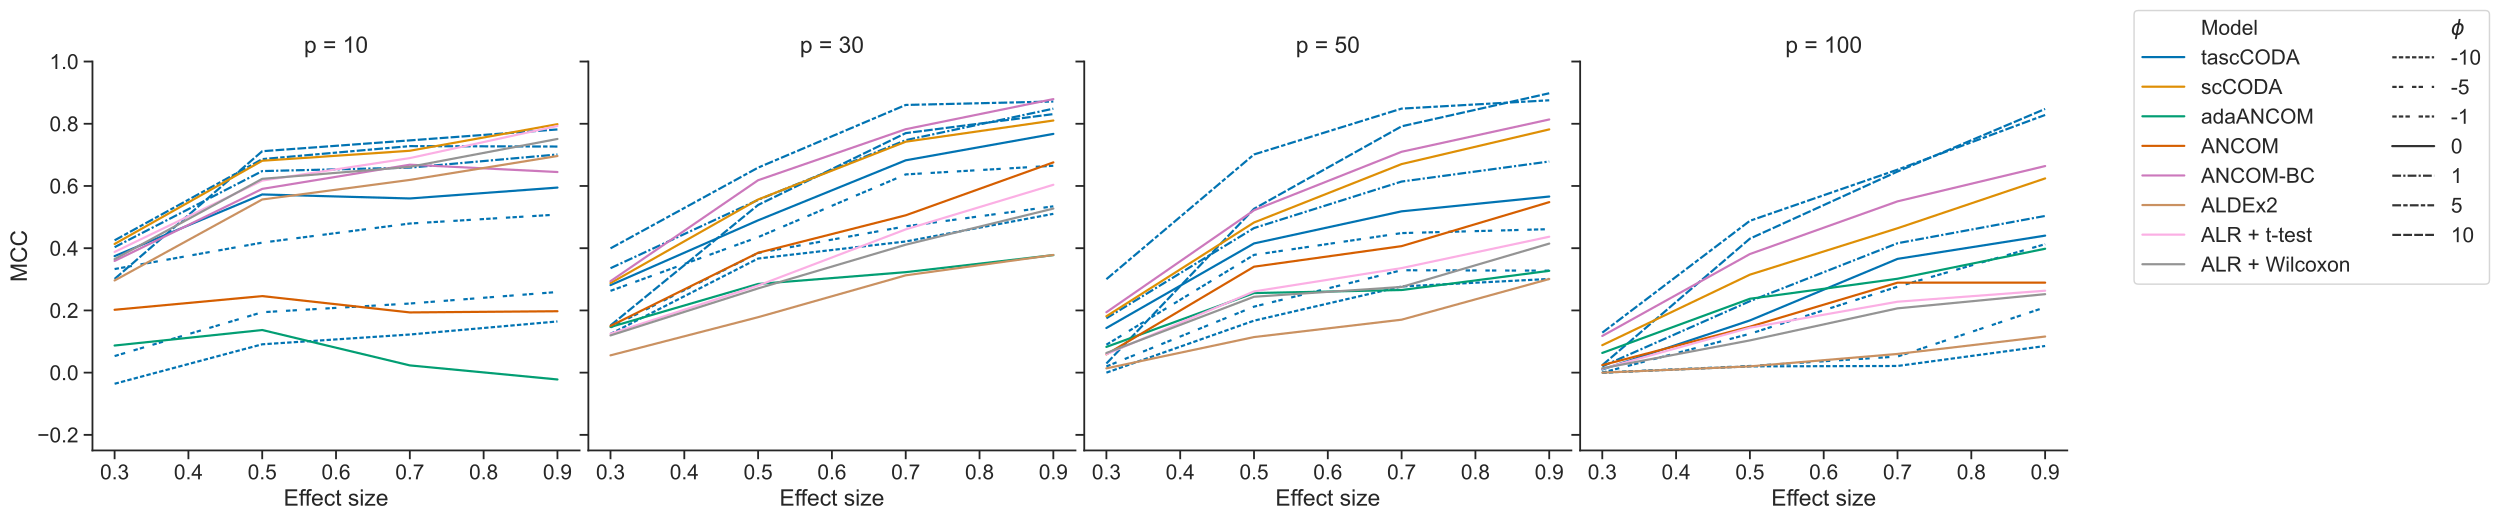 <?xml version="1.0" encoding="utf-8" standalone="no"?>
<!DOCTYPE svg PUBLIC "-//W3C//DTD SVG 1.1//EN"
  "http://www.w3.org/Graphics/SVG/1.1/DTD/svg11.dtd">
<!-- Created with matplotlib (https://matplotlib.org/) -->
<svg height="355.896pt" version="1.1" viewBox="0 0 1708.633 355.896" width="1708.633pt" xmlns="http://www.w3.org/2000/svg" xmlns:xlink="http://www.w3.org/1999/xlink">
 <defs>
  <style type="text/css">*{stroke-linecap:butt;stroke-linejoin:round;}</style>
 </defs>
 <g id="figure_1">
  <g id="patch_1">
   <path d="M 0 355.896 
L 1708.633 355.896 
L 1708.633 0 
L 0 0 
z
" style="fill:#ffffff;"/>
  </g>
  <g id="axes_1">
   <g id="patch_2">
    <path d="M 63.196 307.852 
L 396.116 307.852 
L 396.116 42.048 
L 63.196 42.048 
z
" style="fill:#ffffff;"/>
   </g>
   <g id="matplotlib.axis_1">
    <g id="xtick_1">
     <g id="line2d_1">
      <defs>
       <path d="M 0 0 
L 0 6 
" id="m1a430172cf" style="stroke:#262626;stroke-width:1.25;"/>
      </defs>
      <g>
       <use style="fill:#262626;stroke:#262626;stroke-width:1.25;" x="78.328" xlink:href="#m1a430172cf" y="307.852"/>
      </g>
     </g>
     <g id="text_1">
      <!-- 0.3 -->
      <g style="fill:#262626;" transform="translate(68.39 327.588)scale(0.143 -0.143)">
       <defs>
        <path d="M 4.156 35.297 
Q 4.156 48 6.766 55.734 
Q 9.375 63.484 14.516 67.672 
Q 19.672 71.875 27.484 71.875 
Q 33.25 71.875 37.594 69.547 
Q 41.938 67.234 44.766 62.859 
Q 47.609 58.5 49.219 52.219 
Q 50.828 45.953 50.828 35.297 
Q 50.828 22.703 48.234 14.969 
Q 45.656 7.234 40.5 3 
Q 35.359 -1.219 27.484 -1.219 
Q 17.141 -1.219 11.234 6.203 
Q 4.156 15.141 4.156 35.297 
z
M 13.188 35.297 
Q 13.188 17.672 17.312 11.828 
Q 21.438 6 27.484 6 
Q 33.547 6 37.672 11.859 
Q 41.797 17.719 41.797 35.297 
Q 41.797 52.984 37.672 58.781 
Q 33.547 64.594 27.391 64.594 
Q 21.344 64.594 17.719 59.469 
Q 13.188 52.938 13.188 35.297 
z
" id="ArialMT-48"/>
        <path d="M 9.078 0 
L 9.078 10.016 
L 19.094 10.016 
L 19.094 0 
z
" id="ArialMT-46"/>
        <path d="M 4.203 18.891 
L 12.984 20.062 
Q 14.5 12.594 18.141 9.297 
Q 21.781 6 27 6 
Q 33.203 6 37.469 10.297 
Q 41.75 14.594 41.75 20.953 
Q 41.75 27 37.797 30.922 
Q 33.844 34.859 27.734 34.859 
Q 25.25 34.859 21.531 33.891 
L 22.516 41.609 
Q 23.391 41.5 23.922 41.5 
Q 29.547 41.5 34.031 44.422 
Q 38.531 47.359 38.531 53.469 
Q 38.531 58.297 35.25 61.469 
Q 31.984 64.656 26.812 64.656 
Q 21.688 64.656 18.266 61.422 
Q 14.844 58.203 13.875 51.766 
L 5.078 53.328 
Q 6.688 62.156 12.391 67.016 
Q 18.109 71.875 26.609 71.875 
Q 32.469 71.875 37.391 69.359 
Q 42.328 66.844 44.938 62.5 
Q 47.562 58.156 47.562 53.266 
Q 47.562 48.641 45.062 44.828 
Q 42.578 41.016 37.703 38.766 
Q 44.047 37.312 47.562 32.688 
Q 51.078 28.078 51.078 21.141 
Q 51.078 11.766 44.234 5.25 
Q 37.406 -1.266 26.953 -1.266 
Q 17.531 -1.266 11.297 4.344 
Q 5.078 9.969 4.203 18.891 
z
" id="ArialMT-51"/>
       </defs>
       <use xlink:href="#ArialMT-48"/>
       <use x="55.615" xlink:href="#ArialMT-46"/>
       <use x="83.398" xlink:href="#ArialMT-51"/>
      </g>
     </g>
    </g>
    <g id="xtick_2">
     <g id="line2d_2">
      <g>
       <use style="fill:#262626;stroke:#262626;stroke-width:1.25;" x="128.771" xlink:href="#m1a430172cf" y="307.852"/>
      </g>
     </g>
     <g id="text_2">
      <!-- 0.4 -->
      <g style="fill:#262626;" transform="translate(118.832 327.588)scale(0.143 -0.143)">
       <defs>
        <path d="M 32.328 0 
L 32.328 17.141 
L 1.266 17.141 
L 1.266 25.203 
L 33.938 71.578 
L 41.109 71.578 
L 41.109 25.203 
L 50.781 25.203 
L 50.781 17.141 
L 41.109 17.141 
L 41.109 0 
z
M 32.328 25.203 
L 32.328 57.469 
L 9.906 25.203 
z
" id="ArialMT-52"/>
       </defs>
       <use xlink:href="#ArialMT-48"/>
       <use x="55.615" xlink:href="#ArialMT-46"/>
       <use x="83.398" xlink:href="#ArialMT-52"/>
      </g>
     </g>
    </g>
    <g id="xtick_3">
     <g id="line2d_3">
      <g>
       <use style="fill:#262626;stroke:#262626;stroke-width:1.25;" x="179.213" xlink:href="#m1a430172cf" y="307.852"/>
      </g>
     </g>
     <g id="text_3">
      <!-- 0.5 -->
      <g style="fill:#262626;" transform="translate(169.275 327.588)scale(0.143 -0.143)">
       <defs>
        <path d="M 4.156 18.75 
L 13.375 19.531 
Q 14.406 12.797 18.141 9.391 
Q 21.875 6 27.156 6 
Q 33.5 6 37.891 10.781 
Q 42.281 15.578 42.281 23.484 
Q 42.281 31 38.062 35.344 
Q 33.844 39.703 27 39.703 
Q 22.75 39.703 19.328 37.766 
Q 15.922 35.844 13.969 32.766 
L 5.719 33.844 
L 12.641 70.609 
L 48.25 70.609 
L 48.25 62.203 
L 19.672 62.203 
L 15.828 42.969 
Q 22.266 47.469 29.344 47.469 
Q 38.719 47.469 45.156 40.969 
Q 51.609 34.469 51.609 24.266 
Q 51.609 14.547 45.953 7.469 
Q 39.062 -1.219 27.156 -1.219 
Q 17.391 -1.219 11.203 4.25 
Q 5.031 9.719 4.156 18.75 
z
" id="ArialMT-53"/>
       </defs>
       <use xlink:href="#ArialMT-48"/>
       <use x="55.615" xlink:href="#ArialMT-46"/>
       <use x="83.398" xlink:href="#ArialMT-53"/>
      </g>
     </g>
    </g>
    <g id="xtick_4">
     <g id="line2d_4">
      <g>
       <use style="fill:#262626;stroke:#262626;stroke-width:1.25;" x="229.656" xlink:href="#m1a430172cf" y="307.852"/>
      </g>
     </g>
     <g id="text_4">
      <!-- 0.6 -->
      <g style="fill:#262626;" transform="translate(219.717 327.588)scale(0.143 -0.143)">
       <defs>
        <path d="M 49.75 54.047 
L 41.016 53.375 
Q 39.844 58.547 37.703 60.891 
Q 34.125 64.656 28.906 64.656 
Q 24.703 64.656 21.531 62.312 
Q 17.391 59.281 14.984 53.469 
Q 12.594 47.656 12.5 36.922 
Q 15.672 41.75 20.266 44.094 
Q 24.859 46.438 29.891 46.438 
Q 38.672 46.438 44.844 39.969 
Q 51.031 33.5 51.031 23.25 
Q 51.031 16.5 48.125 10.719 
Q 45.219 4.938 40.141 1.859 
Q 35.062 -1.219 28.609 -1.219 
Q 17.625 -1.219 10.688 6.859 
Q 3.766 14.938 3.766 33.5 
Q 3.766 54.25 11.422 63.672 
Q 18.109 71.875 29.438 71.875 
Q 37.891 71.875 43.281 67.141 
Q 48.688 62.406 49.75 54.047 
z
M 13.875 23.188 
Q 13.875 18.656 15.797 14.5 
Q 17.719 10.359 21.188 8.172 
Q 24.656 6 28.469 6 
Q 34.031 6 38.031 10.484 
Q 42.047 14.984 42.047 22.703 
Q 42.047 30.125 38.078 34.391 
Q 34.125 38.672 28.125 38.672 
Q 22.172 38.672 18.016 34.391 
Q 13.875 30.125 13.875 23.188 
z
" id="ArialMT-54"/>
       </defs>
       <use xlink:href="#ArialMT-48"/>
       <use x="55.615" xlink:href="#ArialMT-46"/>
       <use x="83.398" xlink:href="#ArialMT-54"/>
      </g>
     </g>
    </g>
    <g id="xtick_5">
     <g id="line2d_5">
      <g>
       <use style="fill:#262626;stroke:#262626;stroke-width:1.25;" x="280.098" xlink:href="#m1a430172cf" y="307.852"/>
      </g>
     </g>
     <g id="text_5">
      <!-- 0.7 -->
      <g style="fill:#262626;" transform="translate(270.16 327.588)scale(0.143 -0.143)">
       <defs>
        <path d="M 4.734 62.203 
L 4.734 70.656 
L 51.078 70.656 
L 51.078 63.812 
Q 44.234 56.547 37.516 44.484 
Q 30.812 32.422 27.156 19.672 
Q 24.516 10.688 23.781 0 
L 14.75 0 
Q 14.891 8.453 18.062 20.406 
Q 21.234 32.375 27.172 43.484 
Q 33.109 54.594 39.797 62.203 
z
" id="ArialMT-55"/>
       </defs>
       <use xlink:href="#ArialMT-48"/>
       <use x="55.615" xlink:href="#ArialMT-46"/>
       <use x="83.398" xlink:href="#ArialMT-55"/>
      </g>
     </g>
    </g>
    <g id="xtick_6">
     <g id="line2d_6">
      <g>
       <use style="fill:#262626;stroke:#262626;stroke-width:1.25;" x="330.54" xlink:href="#m1a430172cf" y="307.852"/>
      </g>
     </g>
     <g id="text_6">
      <!-- 0.8 -->
      <g style="fill:#262626;" transform="translate(320.602 327.588)scale(0.143 -0.143)">
       <defs>
        <path d="M 17.672 38.812 
Q 12.203 40.828 9.562 44.531 
Q 6.938 48.25 6.938 53.422 
Q 6.938 61.234 12.547 66.547 
Q 18.172 71.875 27.484 71.875 
Q 36.859 71.875 42.578 66.422 
Q 48.297 60.984 48.297 53.172 
Q 48.297 48.188 45.672 44.5 
Q 43.062 40.828 37.75 38.812 
Q 44.344 36.672 47.781 31.875 
Q 51.219 27.094 51.219 20.453 
Q 51.219 11.281 44.719 5.031 
Q 38.234 -1.219 27.641 -1.219 
Q 17.047 -1.219 10.547 5.047 
Q 4.047 11.328 4.047 20.703 
Q 4.047 27.688 7.594 32.391 
Q 11.141 37.109 17.672 38.812 
z
M 15.922 53.719 
Q 15.922 48.641 19.188 45.406 
Q 22.469 42.188 27.688 42.188 
Q 32.766 42.188 36.016 45.375 
Q 39.266 48.578 39.266 53.219 
Q 39.266 58.062 35.906 61.359 
Q 32.562 64.656 27.594 64.656 
Q 22.562 64.656 19.234 61.422 
Q 15.922 58.203 15.922 53.719 
z
M 13.094 20.656 
Q 13.094 16.891 14.875 13.375 
Q 16.656 9.859 20.172 7.922 
Q 23.688 6 27.734 6 
Q 34.031 6 38.125 10.047 
Q 42.234 14.109 42.234 20.359 
Q 42.234 26.703 38.016 30.859 
Q 33.797 35.016 27.438 35.016 
Q 21.234 35.016 17.156 30.906 
Q 13.094 26.812 13.094 20.656 
z
" id="ArialMT-56"/>
       </defs>
       <use xlink:href="#ArialMT-48"/>
       <use x="55.615" xlink:href="#ArialMT-46"/>
       <use x="83.398" xlink:href="#ArialMT-56"/>
      </g>
     </g>
    </g>
    <g id="xtick_7">
     <g id="line2d_7">
      <g>
       <use style="fill:#262626;stroke:#262626;stroke-width:1.25;" x="380.983" xlink:href="#m1a430172cf" y="307.852"/>
      </g>
     </g>
     <g id="text_7">
      <!-- 0.9 -->
      <g style="fill:#262626;" transform="translate(371.044 327.588)scale(0.143 -0.143)">
       <defs>
        <path d="M 5.469 16.547 
L 13.922 17.328 
Q 14.984 11.375 18.016 8.688 
Q 21.047 6 25.781 6 
Q 29.828 6 32.875 7.859 
Q 35.938 9.719 37.891 12.812 
Q 39.844 15.922 41.156 21.188 
Q 42.484 26.469 42.484 31.938 
Q 42.484 32.516 42.438 33.688 
Q 39.797 29.5 35.234 26.875 
Q 30.672 24.266 25.344 24.266 
Q 16.453 24.266 10.297 30.703 
Q 4.156 37.156 4.156 47.703 
Q 4.156 58.594 10.578 65.234 
Q 17 71.875 26.656 71.875 
Q 33.641 71.875 39.422 68.109 
Q 45.219 64.359 48.219 57.391 
Q 51.219 50.438 51.219 37.25 
Q 51.219 23.531 48.234 15.406 
Q 45.266 7.281 39.375 3.031 
Q 33.5 -1.219 25.594 -1.219 
Q 17.188 -1.219 11.859 3.438 
Q 6.547 8.109 5.469 16.547 
z
M 41.453 48.141 
Q 41.453 55.719 37.422 60.156 
Q 33.406 64.594 27.734 64.594 
Q 21.875 64.594 17.531 59.812 
Q 13.188 55.031 13.188 47.406 
Q 13.188 40.578 17.312 36.297 
Q 21.438 32.031 27.484 32.031 
Q 33.594 32.031 37.516 36.297 
Q 41.453 40.578 41.453 48.141 
z
" id="ArialMT-57"/>
       </defs>
       <use xlink:href="#ArialMT-48"/>
       <use x="55.615" xlink:href="#ArialMT-46"/>
       <use x="83.398" xlink:href="#ArialMT-57"/>
      </g>
     </g>
    </g>
    <g id="text_8">
     <!-- Effect size -->
     <g style="fill:#262626;" transform="translate(193.813 345.596)scale(0.156 -0.156)">
      <defs>
       <path d="M 7.906 0 
L 7.906 71.578 
L 59.672 71.578 
L 59.672 63.141 
L 17.391 63.141 
L 17.391 41.219 
L 56.984 41.219 
L 56.984 32.812 
L 17.391 32.812 
L 17.391 8.453 
L 61.328 8.453 
L 61.328 0 
z
" id="ArialMT-69"/>
       <path d="M 8.688 0 
L 8.688 45.016 
L 0.922 45.016 
L 0.922 51.859 
L 8.688 51.859 
L 8.688 57.375 
Q 8.688 62.594 9.625 65.141 
Q 10.891 68.562 14.078 70.672 
Q 17.281 72.797 23.047 72.797 
Q 26.766 72.797 31.25 71.922 
L 29.938 64.266 
Q 27.203 64.75 24.75 64.75 
Q 20.75 64.75 19.094 63.031 
Q 17.438 61.328 17.438 56.641 
L 17.438 51.859 
L 27.547 51.859 
L 27.547 45.016 
L 17.438 45.016 
L 17.438 0 
z
" id="ArialMT-102"/>
       <path d="M 42.094 16.703 
L 51.172 15.578 
Q 49.031 7.625 43.219 3.219 
Q 37.406 -1.172 28.375 -1.172 
Q 17 -1.172 10.328 5.828 
Q 3.656 12.844 3.656 25.484 
Q 3.656 38.578 10.391 45.797 
Q 17.141 53.031 27.875 53.031 
Q 38.281 53.031 44.875 45.953 
Q 51.469 38.875 51.469 26.031 
Q 51.469 25.25 51.422 23.688 
L 12.75 23.688 
Q 13.234 15.141 17.578 10.594 
Q 21.922 6.062 28.422 6.062 
Q 33.25 6.062 36.672 8.594 
Q 40.094 11.141 42.094 16.703 
z
M 13.234 30.906 
L 42.188 30.906 
Q 41.609 37.453 38.875 40.719 
Q 34.672 45.797 27.984 45.797 
Q 21.922 45.797 17.797 41.75 
Q 13.672 37.703 13.234 30.906 
z
" id="ArialMT-101"/>
       <path d="M 40.438 19 
L 49.078 17.875 
Q 47.656 8.938 41.812 3.875 
Q 35.984 -1.172 27.484 -1.172 
Q 16.844 -1.172 10.375 5.781 
Q 3.906 12.75 3.906 25.734 
Q 3.906 34.125 6.688 40.422 
Q 9.469 46.734 15.156 49.875 
Q 20.844 53.031 27.547 53.031 
Q 35.984 53.031 41.359 48.75 
Q 46.734 44.484 48.25 36.625 
L 39.703 35.297 
Q 38.484 40.531 35.375 43.156 
Q 32.281 45.797 27.875 45.797 
Q 21.234 45.797 17.078 41.031 
Q 12.938 36.281 12.938 25.984 
Q 12.938 15.531 16.938 10.797 
Q 20.953 6.062 27.391 6.062 
Q 32.562 6.062 36.031 9.234 
Q 39.5 12.406 40.438 19 
z
" id="ArialMT-99"/>
       <path d="M 25.781 7.859 
L 27.047 0.094 
Q 23.344 -0.688 20.406 -0.688 
Q 15.625 -0.688 12.984 0.828 
Q 10.359 2.344 9.281 4.812 
Q 8.203 7.281 8.203 15.188 
L 8.203 45.016 
L 1.766 45.016 
L 1.766 51.859 
L 8.203 51.859 
L 8.203 64.703 
L 16.938 69.969 
L 16.938 51.859 
L 25.781 51.859 
L 25.781 45.016 
L 16.938 45.016 
L 16.938 14.703 
Q 16.938 10.938 17.406 9.859 
Q 17.875 8.797 18.922 8.156 
Q 19.969 7.516 21.922 7.516 
Q 23.391 7.516 25.781 7.859 
z
" id="ArialMT-116"/>
       <path id="ArialMT-32"/>
       <path d="M 3.078 15.484 
L 11.766 16.844 
Q 12.5 11.625 15.844 8.844 
Q 19.188 6.062 25.203 6.062 
Q 31.25 6.062 34.172 8.516 
Q 37.109 10.984 37.109 14.312 
Q 37.109 17.281 34.516 19 
Q 32.719 20.172 25.531 21.969 
Q 15.875 24.422 12.141 26.203 
Q 8.406 27.984 6.469 31.125 
Q 4.547 34.281 4.547 38.094 
Q 4.547 41.547 6.125 44.5 
Q 7.719 47.469 10.453 49.422 
Q 12.5 50.922 16.031 51.969 
Q 19.578 53.031 23.641 53.031 
Q 29.734 53.031 34.344 51.266 
Q 38.969 49.516 41.156 46.5 
Q 43.359 43.5 44.188 38.484 
L 35.594 37.312 
Q 35.016 41.312 32.203 43.547 
Q 29.391 45.797 24.266 45.797 
Q 18.219 45.797 15.625 43.797 
Q 13.031 41.797 13.031 39.109 
Q 13.031 37.406 14.109 36.031 
Q 15.188 34.625 17.484 33.688 
Q 18.797 33.203 25.25 31.453 
Q 34.578 28.953 38.25 27.359 
Q 41.938 25.781 44.031 22.75 
Q 46.141 19.734 46.141 15.234 
Q 46.141 10.844 43.578 6.953 
Q 41.016 3.078 36.172 0.953 
Q 31.344 -1.172 25.25 -1.172 
Q 15.141 -1.172 9.844 3.031 
Q 4.547 7.234 3.078 15.484 
z
" id="ArialMT-115"/>
       <path d="M 6.641 61.469 
L 6.641 71.578 
L 15.438 71.578 
L 15.438 61.469 
z
M 6.641 0 
L 6.641 51.859 
L 15.438 51.859 
L 15.438 0 
z
" id="ArialMT-105"/>
       <path d="M 1.953 0 
L 1.953 7.125 
L 34.969 45.016 
Q 29.344 44.734 25.047 44.734 
L 3.906 44.734 
L 3.906 51.859 
L 46.297 51.859 
L 46.297 46.047 
L 18.219 13.141 
L 12.797 7.125 
Q 18.703 7.562 23.875 7.562 
L 47.859 7.562 
L 47.859 0 
z
" id="ArialMT-122"/>
      </defs>
      <use xlink:href="#ArialMT-69"/>
      <use x="66.699" xlink:href="#ArialMT-102"/>
      <use x="92.732" xlink:href="#ArialMT-102"/>
      <use x="120.516" xlink:href="#ArialMT-101"/>
      <use x="176.131" xlink:href="#ArialMT-99"/>
      <use x="226.131" xlink:href="#ArialMT-116"/>
      <use x="253.914" xlink:href="#ArialMT-32"/>
      <use x="281.697" xlink:href="#ArialMT-115"/>
      <use x="331.697" xlink:href="#ArialMT-105"/>
      <use x="353.914" xlink:href="#ArialMT-122"/>
      <use x="403.914" xlink:href="#ArialMT-101"/>
     </g>
    </g>
   </g>
   <g id="matplotlib.axis_2">
    <g id="ytick_1">
     <g id="line2d_8">
      <defs>
       <path d="M 0 0 
L -6 0 
" id="m2caff58ab2" style="stroke:#262626;stroke-width:1.25;"/>
      </defs>
      <g>
       <use style="fill:#262626;stroke:#262626;stroke-width:1.25;" x="63.196" xlink:href="#m2caff58ab2" y="297.22"/>
      </g>
     </g>
     <g id="text_9">
      <!-- −0.2 -->
      <g style="fill:#262626;" transform="translate(25.467 302.338)scale(0.143 -0.143)">
       <defs>
        <path d="M 52.828 31.203 
L 5.562 31.203 
L 5.562 39.406 
L 52.828 39.406 
z
" id="ArialMT-8722"/>
        <path d="M 50.344 8.453 
L 50.344 0 
L 3.031 0 
Q 2.938 3.172 4.047 6.109 
Q 5.859 10.938 9.828 15.625 
Q 13.812 20.312 21.344 26.469 
Q 33.016 36.031 37.109 41.625 
Q 41.219 47.219 41.219 52.203 
Q 41.219 57.422 37.469 61 
Q 33.734 64.594 27.734 64.594 
Q 21.391 64.594 17.578 60.781 
Q 13.766 56.984 13.719 50.25 
L 4.688 51.172 
Q 5.609 61.281 11.656 66.578 
Q 17.719 71.875 27.938 71.875 
Q 38.234 71.875 44.234 66.156 
Q 50.25 60.453 50.25 52 
Q 50.25 47.703 48.484 43.547 
Q 46.734 39.406 42.656 34.812 
Q 38.578 30.219 29.109 22.219 
Q 21.188 15.578 18.938 13.203 
Q 16.703 10.844 15.234 8.453 
z
" id="ArialMT-50"/>
       </defs>
       <use xlink:href="#ArialMT-8722"/>
       <use x="58.398" xlink:href="#ArialMT-48"/>
       <use x="114.014" xlink:href="#ArialMT-46"/>
       <use x="141.797" xlink:href="#ArialMT-50"/>
      </g>
     </g>
    </g>
    <g id="ytick_2">
     <g id="line2d_9">
      <g>
       <use style="fill:#262626;stroke:#262626;stroke-width:1.25;" x="63.196" xlink:href="#m2caff58ab2" y="254.691"/>
      </g>
     </g>
     <g id="text_10">
      <!-- 0.0 -->
      <g style="fill:#262626;" transform="translate(33.819 259.809)scale(0.143 -0.143)">
       <use xlink:href="#ArialMT-48"/>
       <use x="55.615" xlink:href="#ArialMT-46"/>
       <use x="83.398" xlink:href="#ArialMT-48"/>
      </g>
     </g>
    </g>
    <g id="ytick_3">
     <g id="line2d_10">
      <g>
       <use style="fill:#262626;stroke:#262626;stroke-width:1.25;" x="63.196" xlink:href="#m2caff58ab2" y="212.163"/>
      </g>
     </g>
     <g id="text_11">
      <!-- 0.2 -->
      <g style="fill:#262626;" transform="translate(33.819 217.28)scale(0.143 -0.143)">
       <use xlink:href="#ArialMT-48"/>
       <use x="55.615" xlink:href="#ArialMT-46"/>
       <use x="83.398" xlink:href="#ArialMT-50"/>
      </g>
     </g>
    </g>
    <g id="ytick_4">
     <g id="line2d_11">
      <g>
       <use style="fill:#262626;stroke:#262626;stroke-width:1.25;" x="63.196" xlink:href="#m2caff58ab2" y="169.634"/>
      </g>
     </g>
     <g id="text_12">
      <!-- 0.4 -->
      <g style="fill:#262626;" transform="translate(33.819 174.752)scale(0.143 -0.143)">
       <use xlink:href="#ArialMT-48"/>
       <use x="55.615" xlink:href="#ArialMT-46"/>
       <use x="83.398" xlink:href="#ArialMT-52"/>
      </g>
     </g>
    </g>
    <g id="ytick_5">
     <g id="line2d_12">
      <g>
       <use style="fill:#262626;stroke:#262626;stroke-width:1.25;" x="63.196" xlink:href="#m2caff58ab2" y="127.105"/>
      </g>
     </g>
     <g id="text_13">
      <!-- 0.6 -->
      <g style="fill:#262626;" transform="translate(33.819 132.223)scale(0.143 -0.143)">
       <use xlink:href="#ArialMT-48"/>
       <use x="55.615" xlink:href="#ArialMT-46"/>
       <use x="83.398" xlink:href="#ArialMT-54"/>
      </g>
     </g>
    </g>
    <g id="ytick_6">
     <g id="line2d_13">
      <g>
       <use style="fill:#262626;stroke:#262626;stroke-width:1.25;" x="63.196" xlink:href="#m2caff58ab2" y="84.577"/>
      </g>
     </g>
     <g id="text_14">
      <!-- 0.8 -->
      <g style="fill:#262626;" transform="translate(33.819 89.694)scale(0.143 -0.143)">
       <use xlink:href="#ArialMT-48"/>
       <use x="55.615" xlink:href="#ArialMT-46"/>
       <use x="83.398" xlink:href="#ArialMT-56"/>
      </g>
     </g>
    </g>
    <g id="ytick_7">
     <g id="line2d_14">
      <g>
       <use style="fill:#262626;stroke:#262626;stroke-width:1.25;" x="63.196" xlink:href="#m2caff58ab2" y="42.048"/>
      </g>
     </g>
     <g id="text_15">
      <!-- 1.0 -->
      <g style="fill:#262626;" transform="translate(33.819 47.166)scale(0.143 -0.143)">
       <defs>
        <path d="M 37.25 0 
L 28.469 0 
L 28.469 56 
Q 25.297 52.984 20.141 49.953 
Q 14.984 46.922 10.891 45.406 
L 10.891 53.906 
Q 18.266 57.375 23.781 62.297 
Q 29.297 67.234 31.594 71.875 
L 37.25 71.875 
z
" id="ArialMT-49"/>
       </defs>
       <use xlink:href="#ArialMT-49"/>
       <use x="55.615" xlink:href="#ArialMT-46"/>
       <use x="83.398" xlink:href="#ArialMT-48"/>
      </g>
     </g>
    </g>
    <g id="text_16">
     <!-- MCC -->
     <g style="fill:#262626;" transform="translate(18.366 192.713)rotate(-90)scale(0.156 -0.156)">
      <defs>
       <path d="M 7.422 0 
L 7.422 71.578 
L 21.688 71.578 
L 38.625 20.906 
Q 40.969 13.812 42.047 10.297 
Q 43.266 14.203 45.844 21.781 
L 62.984 71.578 
L 75.734 71.578 
L 75.734 0 
L 66.609 0 
L 66.609 59.906 
L 45.797 0 
L 37.25 0 
L 16.547 60.938 
L 16.547 0 
z
" id="ArialMT-77"/>
       <path d="M 58.797 25.094 
L 68.266 22.703 
Q 65.281 11.031 57.547 4.906 
Q 49.812 -1.219 38.625 -1.219 
Q 27.047 -1.219 19.797 3.484 
Q 12.547 8.203 8.766 17.141 
Q 4.984 26.078 4.984 36.328 
Q 4.984 47.516 9.25 55.828 
Q 13.531 64.156 21.406 68.469 
Q 29.297 72.797 38.766 72.797 
Q 49.516 72.797 56.828 67.328 
Q 64.156 61.859 67.047 51.953 
L 57.719 49.75 
Q 55.219 57.562 50.484 61.125 
Q 45.75 64.703 38.578 64.703 
Q 30.328 64.703 24.781 60.734 
Q 19.234 56.781 16.984 50.109 
Q 14.75 43.453 14.75 36.375 
Q 14.75 27.25 17.406 20.438 
Q 20.062 13.625 25.672 10.25 
Q 31.297 6.891 37.844 6.891 
Q 45.797 6.891 51.312 11.469 
Q 56.844 16.062 58.797 25.094 
z
" id="ArialMT-67"/>
      </defs>
      <use xlink:href="#ArialMT-77"/>
      <use x="83.301" xlink:href="#ArialMT-67"/>
      <use x="155.518" xlink:href="#ArialMT-67"/>
     </g>
    </g>
   </g>
   <g id="line2d_15">
    <path clip-path="url(#pa04dadac5f)" d="M 78.328 262.285 
L 179.213 235.313 
L 280.098 228.623 
L 380.983 219.701 
" style="fill:none;stroke:#0173b2;stroke-dasharray:3,1.5;stroke-dashoffset:0;stroke-width:1.5;"/>
   </g>
   <g id="line2d_16">
    <path clip-path="url(#pa04dadac5f)" d="M 78.328 243.342 
L 179.213 213.395 
L 280.098 207.446 
L 380.983 199.57 
" style="fill:none;stroke:#0173b2;stroke-dasharray:3,1.5,3,6;stroke-dashoffset:0;stroke-width:1.5;"/>
   </g>
   <g id="line2d_17">
    <path clip-path="url(#pa04dadac5f)" d="M 78.328 183.882 
L 179.213 165.827 
L 280.098 152.767 
L 380.983 146.651 
" style="fill:none;stroke:#0173b2;stroke-dasharray:3,1.5,3,1.5,3,6;stroke-dashoffset:0;stroke-width:1.5;"/>
   </g>
   <g id="line2d_18">
    <path clip-path="url(#pa04dadac5f)" d="M 78.328 175.038 
L 179.213 132.893 
L 280.098 135.645 
L 380.983 128.203 
" style="fill:none;stroke:#0173b2;stroke-linecap:round;stroke-width:1.5;"/>
   </g>
   <g id="line2d_19">
    <path clip-path="url(#pa04dadac5f)" d="M 78.328 168.92 
L 179.213 116.924 
L 280.098 114.568 
L 380.983 105.575 
" style="fill:none;stroke:#0173b2;stroke-dasharray:6,1.5,1.5,1.5;stroke-dashoffset:0;stroke-width:1.5;"/>
   </g>
   <g id="line2d_20">
    <path clip-path="url(#pa04dadac5f)" d="M 78.328 164.247 
L 179.213 108.749 
L 280.098 99.868 
L 380.983 100.155 
" style="fill:none;stroke:#0173b2;stroke-dasharray:6,1.5,3,1.5;stroke-dashoffset:0;stroke-width:1.5;"/>
   </g>
   <g id="line2d_21">
    <path clip-path="url(#pa04dadac5f)" d="M 78.328 190.63 
L 179.213 103.354 
L 280.098 95.949 
L 380.983 88.464 
" style="fill:none;stroke:#0173b2;stroke-dasharray:6,1.5,6,1.5;stroke-dashoffset:0;stroke-width:1.5;"/>
   </g>
   <g id="line2d_22">
    <path clip-path="url(#pa04dadac5f)" d="M 78.328 166.73 
L 179.213 109.86 
L 280.098 103.038 
L 380.983 84.872 
" style="fill:none;stroke:#de8f05;stroke-linecap:round;stroke-width:1.5;"/>
   </g>
   <g id="line2d_23">
    <path clip-path="url(#pa04dadac5f)" d="M 78.328 236.151 
L 179.213 225.554 
L 280.098 249.739 
L 380.983 259.35 
" style="fill:none;stroke:#029e73;stroke-linecap:round;stroke-width:1.5;"/>
   </g>
   <g id="line2d_24">
    <path clip-path="url(#pa04dadac5f)" d="M 78.328 211.719 
L 179.213 202.369 
L 280.098 213.526 
L 380.983 212.715 
" style="fill:none;stroke:#d55e00;stroke-linecap:round;stroke-width:1.5;"/>
   </g>
   <g id="line2d_25">
    <path clip-path="url(#pa04dadac5f)" d="M 78.328 178.344 
L 179.213 129.101 
L 280.098 112.571 
L 380.983 117.57 
" style="fill:none;stroke:#cc78bc;stroke-linecap:round;stroke-width:1.5;"/>
   </g>
   <g id="line2d_26">
    <path clip-path="url(#pa04dadac5f)" d="M 78.328 191.684 
L 179.213 136.331 
L 280.098 122.962 
L 380.983 106.624 
" style="fill:none;stroke:#ca9161;stroke-linecap:round;stroke-width:1.5;"/>
   </g>
   <g id="line2d_27">
    <path clip-path="url(#pa04dadac5f)" d="M 78.328 172.181 
L 179.213 123.419 
L 280.098 108.043 
L 380.983 86.08 
" style="fill:none;stroke:#fbafe4;stroke-linecap:round;stroke-width:1.5;"/>
   </g>
   <g id="line2d_28">
    <path clip-path="url(#pa04dadac5f)" d="M 78.328 177.067 
L 179.213 122.228 
L 280.098 114.019 
L 380.983 94.973 
" style="fill:none;stroke:#949494;stroke-linecap:round;stroke-width:1.5;"/>
   </g>
   <g id="line2d_29"/>
   <g id="line2d_30"/>
   <g id="line2d_31"/>
   <g id="line2d_32"/>
   <g id="line2d_33"/>
   <g id="line2d_34"/>
   <g id="line2d_35"/>
   <g id="line2d_36"/>
   <g id="line2d_37"/>
   <g id="line2d_38"/>
   <g id="line2d_39"/>
   <g id="line2d_40"/>
   <g id="line2d_41"/>
   <g id="line2d_42"/>
   <g id="line2d_43"/>
   <g id="patch_3">
    <path d="M 63.196 307.852 
L 63.196 42.048 
" style="fill:none;stroke:#262626;stroke-linecap:square;stroke-linejoin:miter;stroke-width:1.25;"/>
   </g>
   <g id="patch_4">
    <path d="M 63.196 307.852 
L 396.116 307.852 
" style="fill:none;stroke:#262626;stroke-linecap:square;stroke-linejoin:miter;stroke-width:1.25;"/>
   </g>
   <g id="text_17">
    <!-- p = 10 -->
    <g style="fill:#262626;" transform="translate(207.754 36.048)scale(0.156 -0.156)">
     <defs>
      <path d="M 6.594 -19.875 
L 6.594 51.859 
L 14.594 51.859 
L 14.594 45.125 
Q 17.438 49.078 21 51.047 
Q 24.562 53.031 29.641 53.031 
Q 36.281 53.031 41.359 49.609 
Q 46.438 46.188 49.016 39.953 
Q 51.609 33.734 51.609 26.312 
Q 51.609 18.359 48.75 11.984 
Q 45.906 5.609 40.453 2.219 
Q 35.016 -1.172 29 -1.172 
Q 24.609 -1.172 21.109 0.688 
Q 17.625 2.547 15.375 5.375 
L 15.375 -19.875 
z
M 14.547 25.641 
Q 14.547 15.625 18.594 10.844 
Q 22.656 6.062 28.422 6.062 
Q 34.281 6.062 38.453 11.016 
Q 42.625 15.969 42.625 26.375 
Q 42.625 36.281 38.547 41.203 
Q 34.469 46.141 28.812 46.141 
Q 23.188 46.141 18.859 40.891 
Q 14.547 35.641 14.547 25.641 
z
" id="ArialMT-112"/>
      <path d="M 52.828 42.094 
L 5.562 42.094 
L 5.562 50.297 
L 52.828 50.297 
z
M 52.828 20.359 
L 5.562 20.359 
L 5.562 28.562 
L 52.828 28.562 
z
" id="ArialMT-61"/>
     </defs>
     <use xlink:href="#ArialMT-112"/>
     <use x="55.615" xlink:href="#ArialMT-32"/>
     <use x="83.398" xlink:href="#ArialMT-61"/>
     <use x="141.797" xlink:href="#ArialMT-32"/>
     <use x="169.58" xlink:href="#ArialMT-49"/>
     <use x="225.195" xlink:href="#ArialMT-48"/>
    </g>
   </g>
  </g>
  <g id="axes_2">
   <g id="patch_5">
    <path d="M 402.116 307.852 
L 735.035 307.852 
L 735.035 42.048 
L 402.116 42.048 
z
" style="fill:#ffffff;"/>
   </g>
   <g id="matplotlib.axis_3">
    <g id="xtick_8">
     <g id="line2d_44">
      <g>
       <use style="fill:#262626;stroke:#262626;stroke-width:1.25;" x="417.248" xlink:href="#m1a430172cf" y="307.852"/>
      </g>
     </g>
     <g id="text_18">
      <!-- 0.3 -->
      <g style="fill:#262626;" transform="translate(407.31 327.588)scale(0.143 -0.143)">
       <use xlink:href="#ArialMT-48"/>
       <use x="55.615" xlink:href="#ArialMT-46"/>
       <use x="83.398" xlink:href="#ArialMT-51"/>
      </g>
     </g>
    </g>
    <g id="xtick_9">
     <g id="line2d_45">
      <g>
       <use style="fill:#262626;stroke:#262626;stroke-width:1.25;" x="467.691" xlink:href="#m1a430172cf" y="307.852"/>
      </g>
     </g>
     <g id="text_19">
      <!-- 0.4 -->
      <g style="fill:#262626;" transform="translate(457.752 327.588)scale(0.143 -0.143)">
       <use xlink:href="#ArialMT-48"/>
       <use x="55.615" xlink:href="#ArialMT-46"/>
       <use x="83.398" xlink:href="#ArialMT-52"/>
      </g>
     </g>
    </g>
    <g id="xtick_10">
     <g id="line2d_46">
      <g>
       <use style="fill:#262626;stroke:#262626;stroke-width:1.25;" x="518.133" xlink:href="#m1a430172cf" y="307.852"/>
      </g>
     </g>
     <g id="text_20">
      <!-- 0.5 -->
      <g style="fill:#262626;" transform="translate(508.195 327.588)scale(0.143 -0.143)">
       <use xlink:href="#ArialMT-48"/>
       <use x="55.615" xlink:href="#ArialMT-46"/>
       <use x="83.398" xlink:href="#ArialMT-53"/>
      </g>
     </g>
    </g>
    <g id="xtick_11">
     <g id="line2d_47">
      <g>
       <use style="fill:#262626;stroke:#262626;stroke-width:1.25;" x="568.575" xlink:href="#m1a430172cf" y="307.852"/>
      </g>
     </g>
     <g id="text_21">
      <!-- 0.6 -->
      <g style="fill:#262626;" transform="translate(558.637 327.588)scale(0.143 -0.143)">
       <use xlink:href="#ArialMT-48"/>
       <use x="55.615" xlink:href="#ArialMT-46"/>
       <use x="83.398" xlink:href="#ArialMT-54"/>
      </g>
     </g>
    </g>
    <g id="xtick_12">
     <g id="line2d_48">
      <g>
       <use style="fill:#262626;stroke:#262626;stroke-width:1.25;" x="619.018" xlink:href="#m1a430172cf" y="307.852"/>
      </g>
     </g>
     <g id="text_22">
      <!-- 0.7 -->
      <g style="fill:#262626;" transform="translate(609.079 327.588)scale(0.143 -0.143)">
       <use xlink:href="#ArialMT-48"/>
       <use x="55.615" xlink:href="#ArialMT-46"/>
       <use x="83.398" xlink:href="#ArialMT-55"/>
      </g>
     </g>
    </g>
    <g id="xtick_13">
     <g id="line2d_49">
      <g>
       <use style="fill:#262626;stroke:#262626;stroke-width:1.25;" x="669.46" xlink:href="#m1a430172cf" y="307.852"/>
      </g>
     </g>
     <g id="text_23">
      <!-- 0.8 -->
      <g style="fill:#262626;" transform="translate(659.522 327.588)scale(0.143 -0.143)">
       <use xlink:href="#ArialMT-48"/>
       <use x="55.615" xlink:href="#ArialMT-46"/>
       <use x="83.398" xlink:href="#ArialMT-56"/>
      </g>
     </g>
    </g>
    <g id="xtick_14">
     <g id="line2d_50">
      <g>
       <use style="fill:#262626;stroke:#262626;stroke-width:1.25;" x="719.903" xlink:href="#m1a430172cf" y="307.852"/>
      </g>
     </g>
     <g id="text_24">
      <!-- 0.9 -->
      <g style="fill:#262626;" transform="translate(709.964 327.588)scale(0.143 -0.143)">
       <use xlink:href="#ArialMT-48"/>
       <use x="55.615" xlink:href="#ArialMT-46"/>
       <use x="83.398" xlink:href="#ArialMT-57"/>
      </g>
     </g>
    </g>
    <g id="text_25">
     <!-- Effect size -->
     <g style="fill:#262626;" transform="translate(532.733 345.596)scale(0.156 -0.156)">
      <use xlink:href="#ArialMT-69"/>
      <use x="66.699" xlink:href="#ArialMT-102"/>
      <use x="92.732" xlink:href="#ArialMT-102"/>
      <use x="120.516" xlink:href="#ArialMT-101"/>
      <use x="176.131" xlink:href="#ArialMT-99"/>
      <use x="226.131" xlink:href="#ArialMT-116"/>
      <use x="253.914" xlink:href="#ArialMT-32"/>
      <use x="281.697" xlink:href="#ArialMT-115"/>
      <use x="331.697" xlink:href="#ArialMT-105"/>
      <use x="353.914" xlink:href="#ArialMT-122"/>
      <use x="403.914" xlink:href="#ArialMT-101"/>
     </g>
    </g>
   </g>
   <g id="matplotlib.axis_4">
    <g id="ytick_8">
     <g id="line2d_51">
      <g>
       <use style="fill:#262626;stroke:#262626;stroke-width:1.25;" x="402.116" xlink:href="#m2caff58ab2" y="297.22"/>
      </g>
     </g>
    </g>
    <g id="ytick_9">
     <g id="line2d_52">
      <g>
       <use style="fill:#262626;stroke:#262626;stroke-width:1.25;" x="402.116" xlink:href="#m2caff58ab2" y="254.691"/>
      </g>
     </g>
    </g>
    <g id="ytick_10">
     <g id="line2d_53">
      <g>
       <use style="fill:#262626;stroke:#262626;stroke-width:1.25;" x="402.116" xlink:href="#m2caff58ab2" y="212.163"/>
      </g>
     </g>
    </g>
    <g id="ytick_11">
     <g id="line2d_54">
      <g>
       <use style="fill:#262626;stroke:#262626;stroke-width:1.25;" x="402.116" xlink:href="#m2caff58ab2" y="169.634"/>
      </g>
     </g>
    </g>
    <g id="ytick_12">
     <g id="line2d_55">
      <g>
       <use style="fill:#262626;stroke:#262626;stroke-width:1.25;" x="402.116" xlink:href="#m2caff58ab2" y="127.105"/>
      </g>
     </g>
    </g>
    <g id="ytick_13">
     <g id="line2d_56">
      <g>
       <use style="fill:#262626;stroke:#262626;stroke-width:1.25;" x="402.116" xlink:href="#m2caff58ab2" y="84.577"/>
      </g>
     </g>
    </g>
    <g id="ytick_14">
     <g id="line2d_57">
      <g>
       <use style="fill:#262626;stroke:#262626;stroke-width:1.25;" x="402.116" xlink:href="#m2caff58ab2" y="42.048"/>
      </g>
     </g>
    </g>
   </g>
   <g id="line2d_58">
    <path clip-path="url(#pe74b0c0eaa)" d="M 417.248 228.22 
L 518.133 176.695 
L 619.018 165.039 
L 719.903 146.151 
" style="fill:none;stroke:#0173b2;stroke-dasharray:3,1.5;stroke-dashoffset:0;stroke-width:1.5;"/>
   </g>
   <g id="line2d_59">
    <path clip-path="url(#pe74b0c0eaa)" d="M 417.248 223.757 
L 518.133 172.879 
L 619.018 154.687 
L 719.903 141.012 
" style="fill:none;stroke:#0173b2;stroke-dasharray:3,1.5,3,6;stroke-dashoffset:0;stroke-width:1.5;"/>
   </g>
   <g id="line2d_60">
    <path clip-path="url(#pe74b0c0eaa)" d="M 417.248 198.786 
L 518.133 162.088 
L 619.018 119.205 
L 719.903 113.283 
" style="fill:none;stroke:#0173b2;stroke-dasharray:3,1.5,3,1.5,3,6;stroke-dashoffset:0;stroke-width:1.5;"/>
   </g>
   <g id="line2d_61">
    <path clip-path="url(#pe74b0c0eaa)" d="M 417.248 194.865 
L 518.133 150.577 
L 619.018 109.557 
L 719.903 91.511 
" style="fill:none;stroke:#0173b2;stroke-linecap:round;stroke-width:1.5;"/>
   </g>
   <g id="line2d_62">
    <path clip-path="url(#pe74b0c0eaa)" d="M 417.248 183.306 
L 518.133 136.61 
L 619.018 95.793 
L 719.903 74.277 
" style="fill:none;stroke:#0173b2;stroke-dasharray:6,1.5,1.5,1.5;stroke-dashoffset:0;stroke-width:1.5;"/>
   </g>
   <g id="line2d_63">
    <path clip-path="url(#pe74b0c0eaa)" d="M 417.248 169.744 
L 518.133 114.563 
L 619.018 71.729 
L 719.903 69.381 
" style="fill:none;stroke:#0173b2;stroke-dasharray:6,1.5,3,1.5;stroke-dashoffset:0;stroke-width:1.5;"/>
   </g>
   <g id="line2d_64">
    <path clip-path="url(#pe74b0c0eaa)" d="M 417.248 222.424 
L 518.133 140.078 
L 619.018 90.985 
L 719.903 77.98 
" style="fill:none;stroke:#0173b2;stroke-dasharray:6,1.5,6,1.5;stroke-dashoffset:0;stroke-width:1.5;"/>
   </g>
   <g id="line2d_65">
    <path clip-path="url(#pe74b0c0eaa)" d="M 417.248 193.468 
L 518.133 136.343 
L 619.018 96.853 
L 719.903 82.363 
" style="fill:none;stroke:#de8f05;stroke-linecap:round;stroke-width:1.5;"/>
   </g>
   <g id="line2d_66">
    <path clip-path="url(#pe74b0c0eaa)" d="M 417.248 223.475 
L 518.133 194.068 
L 619.018 186.007 
L 719.903 174.357 
" style="fill:none;stroke:#029e73;stroke-linecap:round;stroke-width:1.5;"/>
   </g>
   <g id="line2d_67">
    <path clip-path="url(#pe74b0c0eaa)" d="M 417.248 222.765 
L 518.133 172.757 
L 619.018 147.146 
L 719.903 110.984 
" style="fill:none;stroke:#d55e00;stroke-linecap:round;stroke-width:1.5;"/>
   </g>
   <g id="line2d_68">
    <path clip-path="url(#pe74b0c0eaa)" d="M 417.248 192.19 
L 518.133 123.174 
L 619.018 88.301 
L 719.903 67.73 
" style="fill:none;stroke:#cc78bc;stroke-linecap:round;stroke-width:1.5;"/>
   </g>
   <g id="line2d_69">
    <path clip-path="url(#pe74b0c0eaa)" d="M 417.248 242.856 
L 518.133 216.781 
L 619.018 188.173 
L 719.903 174.254 
" style="fill:none;stroke:#ca9161;stroke-linecap:round;stroke-width:1.5;"/>
   </g>
   <g id="line2d_70">
    <path clip-path="url(#pe74b0c0eaa)" d="M 417.248 228.107 
L 518.133 195.153 
L 619.018 156.768 
L 719.903 126.283 
" style="fill:none;stroke:#fbafe4;stroke-linecap:round;stroke-width:1.5;"/>
   </g>
   <g id="line2d_71">
    <path clip-path="url(#pe74b0c0eaa)" d="M 417.248 229.238 
L 518.133 197.11 
L 619.018 167.237 
L 719.903 142.555 
" style="fill:none;stroke:#949494;stroke-linecap:round;stroke-width:1.5;"/>
   </g>
   <g id="patch_6">
    <path d="M 402.116 307.852 
L 402.116 42.048 
" style="fill:none;stroke:#262626;stroke-linecap:square;stroke-linejoin:miter;stroke-width:1.25;"/>
   </g>
   <g id="patch_7">
    <path d="M 402.116 307.852 
L 735.035 307.852 
" style="fill:none;stroke:#262626;stroke-linecap:square;stroke-linejoin:miter;stroke-width:1.25;"/>
   </g>
   <g id="text_26">
    <!-- p = 30 -->
    <g style="fill:#262626;" transform="translate(546.673 36.048)scale(0.156 -0.156)">
     <use xlink:href="#ArialMT-112"/>
     <use x="55.615" xlink:href="#ArialMT-32"/>
     <use x="83.398" xlink:href="#ArialMT-61"/>
     <use x="141.797" xlink:href="#ArialMT-32"/>
     <use x="169.58" xlink:href="#ArialMT-51"/>
     <use x="225.195" xlink:href="#ArialMT-48"/>
    </g>
   </g>
  </g>
  <g id="axes_3">
   <g id="patch_8">
    <path d="M 741.035 307.852 
L 1073.955 307.852 
L 1073.955 42.048 
L 741.035 42.048 
z
" style="fill:#ffffff;"/>
   </g>
   <g id="matplotlib.axis_5">
    <g id="xtick_15">
     <g id="line2d_72">
      <g>
       <use style="fill:#262626;stroke:#262626;stroke-width:1.25;" x="756.168" xlink:href="#m1a430172cf" y="307.852"/>
      </g>
     </g>
     <g id="text_27">
      <!-- 0.3 -->
      <g style="fill:#262626;" transform="translate(746.229 327.588)scale(0.143 -0.143)">
       <use xlink:href="#ArialMT-48"/>
       <use x="55.615" xlink:href="#ArialMT-46"/>
       <use x="83.398" xlink:href="#ArialMT-51"/>
      </g>
     </g>
    </g>
    <g id="xtick_16">
     <g id="line2d_73">
      <g>
       <use style="fill:#262626;stroke:#262626;stroke-width:1.25;" x="806.61" xlink:href="#m1a430172cf" y="307.852"/>
      </g>
     </g>
     <g id="text_28">
      <!-- 0.4 -->
      <g style="fill:#262626;" transform="translate(796.672 327.588)scale(0.143 -0.143)">
       <use xlink:href="#ArialMT-48"/>
       <use x="55.615" xlink:href="#ArialMT-46"/>
       <use x="83.398" xlink:href="#ArialMT-52"/>
      </g>
     </g>
    </g>
    <g id="xtick_17">
     <g id="line2d_74">
      <g>
       <use style="fill:#262626;stroke:#262626;stroke-width:1.25;" x="857.053" xlink:href="#m1a430172cf" y="307.852"/>
      </g>
     </g>
     <g id="text_29">
      <!-- 0.5 -->
      <g style="fill:#262626;" transform="translate(847.114 327.588)scale(0.143 -0.143)">
       <use xlink:href="#ArialMT-48"/>
       <use x="55.615" xlink:href="#ArialMT-46"/>
       <use x="83.398" xlink:href="#ArialMT-53"/>
      </g>
     </g>
    </g>
    <g id="xtick_18">
     <g id="line2d_75">
      <g>
       <use style="fill:#262626;stroke:#262626;stroke-width:1.25;" x="907.495" xlink:href="#m1a430172cf" y="307.852"/>
      </g>
     </g>
     <g id="text_30">
      <!-- 0.6 -->
      <g style="fill:#262626;" transform="translate(897.557 327.588)scale(0.143 -0.143)">
       <use xlink:href="#ArialMT-48"/>
       <use x="55.615" xlink:href="#ArialMT-46"/>
       <use x="83.398" xlink:href="#ArialMT-54"/>
      </g>
     </g>
    </g>
    <g id="xtick_19">
     <g id="line2d_76">
      <g>
       <use style="fill:#262626;stroke:#262626;stroke-width:1.25;" x="957.938" xlink:href="#m1a430172cf" y="307.852"/>
      </g>
     </g>
     <g id="text_31">
      <!-- 0.7 -->
      <g style="fill:#262626;" transform="translate(947.999 327.588)scale(0.143 -0.143)">
       <use xlink:href="#ArialMT-48"/>
       <use x="55.615" xlink:href="#ArialMT-46"/>
       <use x="83.398" xlink:href="#ArialMT-55"/>
      </g>
     </g>
    </g>
    <g id="xtick_20">
     <g id="line2d_77">
      <g>
       <use style="fill:#262626;stroke:#262626;stroke-width:1.25;" x="1008.38" xlink:href="#m1a430172cf" y="307.852"/>
      </g>
     </g>
     <g id="text_32">
      <!-- 0.8 -->
      <g style="fill:#262626;" transform="translate(998.441 327.588)scale(0.143 -0.143)">
       <use xlink:href="#ArialMT-48"/>
       <use x="55.615" xlink:href="#ArialMT-46"/>
       <use x="83.398" xlink:href="#ArialMT-56"/>
      </g>
     </g>
    </g>
    <g id="xtick_21">
     <g id="line2d_78">
      <g>
       <use style="fill:#262626;stroke:#262626;stroke-width:1.25;" x="1058.822" xlink:href="#m1a430172cf" y="307.852"/>
      </g>
     </g>
     <g id="text_33">
      <!-- 0.9 -->
      <g style="fill:#262626;" transform="translate(1048.884 327.588)scale(0.143 -0.143)">
       <use xlink:href="#ArialMT-48"/>
       <use x="55.615" xlink:href="#ArialMT-46"/>
       <use x="83.398" xlink:href="#ArialMT-57"/>
      </g>
     </g>
    </g>
    <g id="text_34">
     <!-- Effect size -->
     <g style="fill:#262626;" transform="translate(871.653 345.596)scale(0.156 -0.156)">
      <use xlink:href="#ArialMT-69"/>
      <use x="66.699" xlink:href="#ArialMT-102"/>
      <use x="92.732" xlink:href="#ArialMT-102"/>
      <use x="120.516" xlink:href="#ArialMT-101"/>
      <use x="176.131" xlink:href="#ArialMT-99"/>
      <use x="226.131" xlink:href="#ArialMT-116"/>
      <use x="253.914" xlink:href="#ArialMT-32"/>
      <use x="281.697" xlink:href="#ArialMT-115"/>
      <use x="331.697" xlink:href="#ArialMT-105"/>
      <use x="353.914" xlink:href="#ArialMT-122"/>
      <use x="403.914" xlink:href="#ArialMT-101"/>
     </g>
    </g>
   </g>
   <g id="matplotlib.axis_6">
    <g id="ytick_15">
     <g id="line2d_79">
      <g>
       <use style="fill:#262626;stroke:#262626;stroke-width:1.25;" x="741.035" xlink:href="#m2caff58ab2" y="297.22"/>
      </g>
     </g>
    </g>
    <g id="ytick_16">
     <g id="line2d_80">
      <g>
       <use style="fill:#262626;stroke:#262626;stroke-width:1.25;" x="741.035" xlink:href="#m2caff58ab2" y="254.691"/>
      </g>
     </g>
    </g>
    <g id="ytick_17">
     <g id="line2d_81">
      <g>
       <use style="fill:#262626;stroke:#262626;stroke-width:1.25;" x="741.035" xlink:href="#m2caff58ab2" y="212.163"/>
      </g>
     </g>
    </g>
    <g id="ytick_18">
     <g id="line2d_82">
      <g>
       <use style="fill:#262626;stroke:#262626;stroke-width:1.25;" x="741.035" xlink:href="#m2caff58ab2" y="169.634"/>
      </g>
     </g>
    </g>
    <g id="ytick_19">
     <g id="line2d_83">
      <g>
       <use style="fill:#262626;stroke:#262626;stroke-width:1.25;" x="741.035" xlink:href="#m2caff58ab2" y="127.105"/>
      </g>
     </g>
    </g>
    <g id="ytick_20">
     <g id="line2d_84">
      <g>
       <use style="fill:#262626;stroke:#262626;stroke-width:1.25;" x="741.035" xlink:href="#m2caff58ab2" y="84.577"/>
      </g>
     </g>
    </g>
    <g id="ytick_21">
     <g id="line2d_85">
      <g>
       <use style="fill:#262626;stroke:#262626;stroke-width:1.25;" x="741.035" xlink:href="#m2caff58ab2" y="42.048"/>
      </g>
     </g>
    </g>
   </g>
   <g id="line2d_86">
    <path clip-path="url(#pc806e153ad)" d="M 756.168 254.691 
L 857.053 219.164 
L 957.938 195.787 
L 1058.822 190.656 
" style="fill:none;stroke:#0173b2;stroke-dasharray:3,1.5;stroke-dashoffset:0;stroke-width:1.5;"/>
   </g>
   <g id="line2d_87">
    <path clip-path="url(#pc806e153ad)" d="M 756.168 250.446 
L 857.053 209.584 
L 957.938 184.689 
L 1058.822 184.979 
" style="fill:none;stroke:#0173b2;stroke-dasharray:3,1.5,3,6;stroke-dashoffset:0;stroke-width:1.5;"/>
   </g>
   <g id="line2d_88">
    <path clip-path="url(#pc806e153ad)" d="M 756.168 235.588 
L 857.053 174.205 
L 957.938 159.308 
L 1058.822 156.618 
" style="fill:none;stroke:#0173b2;stroke-dasharray:3,1.5,3,1.5,3,6;stroke-dashoffset:0;stroke-width:1.5;"/>
   </g>
   <g id="line2d_89">
    <path clip-path="url(#pc806e153ad)" d="M 756.168 224.163 
L 857.053 166.374 
L 957.938 144.431 
L 1058.822 134.322 
" style="fill:none;stroke:#0173b2;stroke-linecap:round;stroke-width:1.5;"/>
   </g>
   <g id="line2d_90">
    <path clip-path="url(#pc806e153ad)" d="M 756.168 217.518 
L 857.053 155.878 
L 957.938 124.076 
L 1058.822 110.381 
" style="fill:none;stroke:#0173b2;stroke-dasharray:6,1.5,1.5,1.5;stroke-dashoffset:0;stroke-width:1.5;"/>
   </g>
   <g id="line2d_91">
    <path clip-path="url(#pc806e153ad)" d="M 756.168 190.808 
L 857.053 105.562 
L 957.938 74.23 
L 1058.822 68.542 
" style="fill:none;stroke:#0173b2;stroke-dasharray:6,1.5,3,1.5;stroke-dashoffset:0;stroke-width:1.5;"/>
   </g>
   <g id="line2d_92">
    <path clip-path="url(#pc806e153ad)" d="M 756.168 248.455 
L 857.053 142.719 
L 957.938 86.317 
L 1058.822 63.74 
" style="fill:none;stroke:#0173b2;stroke-dasharray:6,1.5,6,1.5;stroke-dashoffset:0;stroke-width:1.5;"/>
   </g>
   <g id="line2d_93">
    <path clip-path="url(#pc806e153ad)" d="M 756.168 216.14 
L 857.053 152.067 
L 957.938 112.129 
L 1058.822 88.436 
" style="fill:none;stroke:#de8f05;stroke-linecap:round;stroke-width:1.5;"/>
   </g>
   <g id="line2d_94">
    <path clip-path="url(#pc806e153ad)" d="M 756.168 237.093 
L 857.053 200.3 
L 957.938 198.208 
L 1058.822 185.089 
" style="fill:none;stroke:#029e73;stroke-linecap:round;stroke-width:1.5;"/>
   </g>
   <g id="line2d_95">
    <path clip-path="url(#pc806e153ad)" d="M 756.168 242.176 
L 857.053 182.275 
L 957.938 168.216 
L 1058.822 138.15 
" style="fill:none;stroke:#d55e00;stroke-linecap:round;stroke-width:1.5;"/>
   </g>
   <g id="line2d_96">
    <path clip-path="url(#pc806e153ad)" d="M 756.168 213.386 
L 857.053 143.706 
L 957.938 103.727 
L 1058.822 81.654 
" style="fill:none;stroke:#cc78bc;stroke-linecap:round;stroke-width:1.5;"/>
   </g>
   <g id="line2d_97">
    <path clip-path="url(#pc806e153ad)" d="M 756.168 251.753 
L 857.053 230.366 
L 957.938 218.485 
L 1058.822 190.688 
" style="fill:none;stroke:#ca9161;stroke-linecap:round;stroke-width:1.5;"/>
   </g>
   <g id="line2d_98">
    <path clip-path="url(#pc806e153ad)" d="M 756.168 242.113 
L 857.053 199.165 
L 957.938 183.22 
L 1058.822 161.791 
" style="fill:none;stroke:#fbafe4;stroke-linecap:round;stroke-width:1.5;"/>
   </g>
   <g id="line2d_99">
    <path clip-path="url(#pc806e153ad)" d="M 756.168 241.24 
L 857.053 202.824 
L 957.938 196.102 
L 1058.822 166.479 
" style="fill:none;stroke:#949494;stroke-linecap:round;stroke-width:1.5;"/>
   </g>
   <g id="patch_9">
    <path d="M 741.035 307.852 
L 741.035 42.048 
" style="fill:none;stroke:#262626;stroke-linecap:square;stroke-linejoin:miter;stroke-width:1.25;"/>
   </g>
   <g id="patch_10">
    <path d="M 741.035 307.852 
L 1073.955 307.852 
" style="fill:none;stroke:#262626;stroke-linecap:square;stroke-linejoin:miter;stroke-width:1.25;"/>
   </g>
   <g id="text_35">
    <!-- p = 50 -->
    <g style="fill:#262626;" transform="translate(885.593 36.048)scale(0.156 -0.156)">
     <use xlink:href="#ArialMT-112"/>
     <use x="55.615" xlink:href="#ArialMT-32"/>
     <use x="83.398" xlink:href="#ArialMT-61"/>
     <use x="141.797" xlink:href="#ArialMT-32"/>
     <use x="169.58" xlink:href="#ArialMT-53"/>
     <use x="225.195" xlink:href="#ArialMT-48"/>
    </g>
   </g>
  </g>
  <g id="axes_4">
   <g id="patch_11">
    <path d="M 1079.955 307.852 
L 1412.875 307.852 
L 1412.875 42.048 
L 1079.955 42.048 
z
" style="fill:#ffffff;"/>
   </g>
   <g id="matplotlib.axis_7">
    <g id="xtick_22">
     <g id="line2d_100">
      <g>
       <use style="fill:#262626;stroke:#262626;stroke-width:1.25;" x="1095.088" xlink:href="#m1a430172cf" y="307.852"/>
      </g>
     </g>
     <g id="text_36">
      <!-- 0.3 -->
      <g style="fill:#262626;" transform="translate(1085.149 327.588)scale(0.143 -0.143)">
       <use xlink:href="#ArialMT-48"/>
       <use x="55.615" xlink:href="#ArialMT-46"/>
       <use x="83.398" xlink:href="#ArialMT-51"/>
      </g>
     </g>
    </g>
    <g id="xtick_23">
     <g id="line2d_101">
      <g>
       <use style="fill:#262626;stroke:#262626;stroke-width:1.25;" x="1145.53" xlink:href="#m1a430172cf" y="307.852"/>
      </g>
     </g>
     <g id="text_37">
      <!-- 0.4 -->
      <g style="fill:#262626;" transform="translate(1135.592 327.588)scale(0.143 -0.143)">
       <use xlink:href="#ArialMT-48"/>
       <use x="55.615" xlink:href="#ArialMT-46"/>
       <use x="83.398" xlink:href="#ArialMT-52"/>
      </g>
     </g>
    </g>
    <g id="xtick_24">
     <g id="line2d_102">
      <g>
       <use style="fill:#262626;stroke:#262626;stroke-width:1.25;" x="1195.973" xlink:href="#m1a430172cf" y="307.852"/>
      </g>
     </g>
     <g id="text_38">
      <!-- 0.5 -->
      <g style="fill:#262626;" transform="translate(1186.034 327.588)scale(0.143 -0.143)">
       <use xlink:href="#ArialMT-48"/>
       <use x="55.615" xlink:href="#ArialMT-46"/>
       <use x="83.398" xlink:href="#ArialMT-53"/>
      </g>
     </g>
    </g>
    <g id="xtick_25">
     <g id="line2d_103">
      <g>
       <use style="fill:#262626;stroke:#262626;stroke-width:1.25;" x="1246.415" xlink:href="#m1a430172cf" y="307.852"/>
      </g>
     </g>
     <g id="text_39">
      <!-- 0.6 -->
      <g style="fill:#262626;" transform="translate(1236.476 327.588)scale(0.143 -0.143)">
       <use xlink:href="#ArialMT-48"/>
       <use x="55.615" xlink:href="#ArialMT-46"/>
       <use x="83.398" xlink:href="#ArialMT-54"/>
      </g>
     </g>
    </g>
    <g id="xtick_26">
     <g id="line2d_104">
      <g>
       <use style="fill:#262626;stroke:#262626;stroke-width:1.25;" x="1296.857" xlink:href="#m1a430172cf" y="307.852"/>
      </g>
     </g>
     <g id="text_40">
      <!-- 0.7 -->
      <g style="fill:#262626;" transform="translate(1286.919 327.588)scale(0.143 -0.143)">
       <use xlink:href="#ArialMT-48"/>
       <use x="55.615" xlink:href="#ArialMT-46"/>
       <use x="83.398" xlink:href="#ArialMT-55"/>
      </g>
     </g>
    </g>
    <g id="xtick_27">
     <g id="line2d_105">
      <g>
       <use style="fill:#262626;stroke:#262626;stroke-width:1.25;" x="1347.3" xlink:href="#m1a430172cf" y="307.852"/>
      </g>
     </g>
     <g id="text_41">
      <!-- 0.8 -->
      <g style="fill:#262626;" transform="translate(1337.361 327.588)scale(0.143 -0.143)">
       <use xlink:href="#ArialMT-48"/>
       <use x="55.615" xlink:href="#ArialMT-46"/>
       <use x="83.398" xlink:href="#ArialMT-56"/>
      </g>
     </g>
    </g>
    <g id="xtick_28">
     <g id="line2d_106">
      <g>
       <use style="fill:#262626;stroke:#262626;stroke-width:1.25;" x="1397.742" xlink:href="#m1a430172cf" y="307.852"/>
      </g>
     </g>
     <g id="text_42">
      <!-- 0.9 -->
      <g style="fill:#262626;" transform="translate(1387.804 327.588)scale(0.143 -0.143)">
       <use xlink:href="#ArialMT-48"/>
       <use x="55.615" xlink:href="#ArialMT-46"/>
       <use x="83.398" xlink:href="#ArialMT-57"/>
      </g>
     </g>
    </g>
    <g id="text_43">
     <!-- Effect size -->
     <g style="fill:#262626;" transform="translate(1210.573 345.596)scale(0.156 -0.156)">
      <use xlink:href="#ArialMT-69"/>
      <use x="66.699" xlink:href="#ArialMT-102"/>
      <use x="92.732" xlink:href="#ArialMT-102"/>
      <use x="120.516" xlink:href="#ArialMT-101"/>
      <use x="176.131" xlink:href="#ArialMT-99"/>
      <use x="226.131" xlink:href="#ArialMT-116"/>
      <use x="253.914" xlink:href="#ArialMT-32"/>
      <use x="281.697" xlink:href="#ArialMT-115"/>
      <use x="331.697" xlink:href="#ArialMT-105"/>
      <use x="353.914" xlink:href="#ArialMT-122"/>
      <use x="403.914" xlink:href="#ArialMT-101"/>
     </g>
    </g>
   </g>
   <g id="matplotlib.axis_8">
    <g id="ytick_22">
     <g id="line2d_107">
      <g>
       <use style="fill:#262626;stroke:#262626;stroke-width:1.25;" x="1079.955" xlink:href="#m2caff58ab2" y="297.22"/>
      </g>
     </g>
    </g>
    <g id="ytick_23">
     <g id="line2d_108">
      <g>
       <use style="fill:#262626;stroke:#262626;stroke-width:1.25;" x="1079.955" xlink:href="#m2caff58ab2" y="254.691"/>
      </g>
     </g>
    </g>
    <g id="ytick_24">
     <g id="line2d_109">
      <g>
       <use style="fill:#262626;stroke:#262626;stroke-width:1.25;" x="1079.955" xlink:href="#m2caff58ab2" y="212.163"/>
      </g>
     </g>
    </g>
    <g id="ytick_25">
     <g id="line2d_110">
      <g>
       <use style="fill:#262626;stroke:#262626;stroke-width:1.25;" x="1079.955" xlink:href="#m2caff58ab2" y="169.634"/>
      </g>
     </g>
    </g>
    <g id="ytick_26">
     <g id="line2d_111">
      <g>
       <use style="fill:#262626;stroke:#262626;stroke-width:1.25;" x="1079.955" xlink:href="#m2caff58ab2" y="127.105"/>
      </g>
     </g>
    </g>
    <g id="ytick_27">
     <g id="line2d_112">
      <g>
       <use style="fill:#262626;stroke:#262626;stroke-width:1.25;" x="1079.955" xlink:href="#m2caff58ab2" y="84.577"/>
      </g>
     </g>
    </g>
    <g id="ytick_28">
     <g id="line2d_113">
      <g>
       <use style="fill:#262626;stroke:#262626;stroke-width:1.25;" x="1079.955" xlink:href="#m2caff58ab2" y="42.048"/>
      </g>
     </g>
    </g>
   </g>
   <g id="line2d_114">
    <path clip-path="url(#p98f4fa1523)" d="M 1095.088 254.691 
L 1195.973 250.396 
L 1296.857 250.13 
L 1397.742 236.468 
" style="fill:none;stroke:#0173b2;stroke-dasharray:3,1.5;stroke-dashoffset:0;stroke-width:1.5;"/>
   </g>
   <g id="line2d_115">
    <path clip-path="url(#p98f4fa1523)" d="M 1095.088 254.691 
L 1195.973 250.13 
L 1296.857 243.687 
L 1397.742 210.028 
" style="fill:none;stroke:#0173b2;stroke-dasharray:3,1.5,3,6;stroke-dashoffset:0;stroke-width:1.5;"/>
   </g>
   <g id="line2d_116">
    <path clip-path="url(#p98f4fa1523)" d="M 1095.088 254.691 
L 1195.973 228.122 
L 1296.857 195.928 
L 1397.742 166.89 
" style="fill:none;stroke:#0173b2;stroke-dasharray:3,1.5,3,1.5,3,6;stroke-dashoffset:0;stroke-width:1.5;"/>
   </g>
   <g id="line2d_117">
    <path clip-path="url(#p98f4fa1523)" d="M 1095.088 252.544 
L 1195.973 219 
L 1296.857 176.928 
L 1397.742 161.042 
" style="fill:none;stroke:#0173b2;stroke-linecap:round;stroke-width:1.5;"/>
   </g>
   <g id="line2d_118">
    <path clip-path="url(#p98f4fa1523)" d="M 1095.088 250.396 
L 1195.973 205.848 
L 1296.857 166.238 
L 1397.742 147.574 
" style="fill:none;stroke:#0173b2;stroke-dasharray:6,1.5,1.5,1.5;stroke-dashoffset:0;stroke-width:1.5;"/>
   </g>
   <g id="line2d_119">
    <path clip-path="url(#p98f4fa1523)" d="M 1095.088 227.364 
L 1195.973 150.893 
L 1296.857 115.959 
L 1397.742 78.567 
" style="fill:none;stroke:#0173b2;stroke-dasharray:6,1.5,3,1.5;stroke-dashoffset:0;stroke-width:1.5;"/>
   </g>
   <g id="line2d_120">
    <path clip-path="url(#p98f4fa1523)" d="M 1095.088 249.574 
L 1195.973 163.101 
L 1296.857 117.243 
L 1397.742 74.462 
" style="fill:none;stroke:#0173b2;stroke-dasharray:6,1.5,6,1.5;stroke-dashoffset:0;stroke-width:1.5;"/>
   </g>
   <g id="line2d_121">
    <path clip-path="url(#p98f4fa1523)" d="M 1095.088 235.91 
L 1195.973 187.713 
L 1296.857 155.992 
L 1397.742 121.943 
" style="fill:none;stroke:#de8f05;stroke-linecap:round;stroke-width:1.5;"/>
   </g>
   <g id="line2d_122">
    <path clip-path="url(#p98f4fa1523)" d="M 1095.088 241.22 
L 1195.973 204.182 
L 1296.857 190.515 
L 1397.742 170.003 
" style="fill:none;stroke:#029e73;stroke-linecap:round;stroke-width:1.5;"/>
   </g>
   <g id="line2d_123">
    <path clip-path="url(#p98f4fa1523)" d="M 1095.088 249.539 
L 1195.973 223.27 
L 1296.857 193.19 
L 1397.742 193.173 
" style="fill:none;stroke:#d55e00;stroke-linecap:round;stroke-width:1.5;"/>
   </g>
   <g id="line2d_124">
    <path clip-path="url(#p98f4fa1523)" d="M 1095.088 229.612 
L 1195.973 173.618 
L 1296.857 137.619 
L 1397.742 113.492 
" style="fill:none;stroke:#cc78bc;stroke-linecap:round;stroke-width:1.5;"/>
   </g>
   <g id="line2d_125">
    <path clip-path="url(#p98f4fa1523)" d="M 1095.088 254.691 
L 1195.973 250.396 
L 1296.857 241.901 
L 1397.742 230.006 
" style="fill:none;stroke:#ca9161;stroke-linecap:round;stroke-width:1.5;"/>
   </g>
   <g id="line2d_126">
    <path clip-path="url(#p98f4fa1523)" d="M 1095.088 252.068 
L 1195.973 223.957 
L 1296.857 206.207 
L 1397.742 198.681 
" style="fill:none;stroke:#fbafe4;stroke-linecap:round;stroke-width:1.5;"/>
   </g>
   <g id="line2d_127">
    <path clip-path="url(#p98f4fa1523)" d="M 1095.088 251.703 
L 1195.973 232.647 
L 1296.857 210.743 
L 1397.742 201.052 
" style="fill:none;stroke:#949494;stroke-linecap:round;stroke-width:1.5;"/>
   </g>
   <g id="patch_12">
    <path d="M 1079.955 307.852 
L 1079.955 42.048 
" style="fill:none;stroke:#262626;stroke-linecap:square;stroke-linejoin:miter;stroke-width:1.25;"/>
   </g>
   <g id="patch_13">
    <path d="M 1079.955 307.852 
L 1412.875 307.852 
" style="fill:none;stroke:#262626;stroke-linecap:square;stroke-linejoin:miter;stroke-width:1.25;"/>
   </g>
   <g id="text_44">
    <!-- p = 100 -->
    <g style="fill:#262626;" transform="translate(1220.175 36.048)scale(0.156 -0.156)">
     <use xlink:href="#ArialMT-112"/>
     <use x="55.615" xlink:href="#ArialMT-32"/>
     <use x="83.398" xlink:href="#ArialMT-61"/>
     <use x="141.797" xlink:href="#ArialMT-32"/>
     <use x="169.58" xlink:href="#ArialMT-49"/>
     <use x="225.195" xlink:href="#ArialMT-48"/>
     <use x="280.811" xlink:href="#ArialMT-48"/>
    </g>
   </g>
  </g>
  <g id="legend_1">
   <g id="patch_14">
    <path d="M 1461.383 194.173 
L 1698.573 194.173 
Q 1701.433 194.173 1701.433 191.312 
L 1701.433 10.06 
Q 1701.433 7.2 1698.573 7.2 
L 1461.383 7.2 
Q 1458.523 7.2 1458.523 10.06 
L 1458.523 191.312 
Q 1458.523 194.173 1461.383 194.173 
z
" style="fill:#ffffff;opacity:0.8;stroke:#cccccc;stroke-linejoin:miter;"/>
   </g>
   <g id="text_45">
    <!-- Model -->
    <g style="fill:#262626;" transform="translate(1504.283 23.788)scale(0.143 -0.143)">
     <defs>
      <path d="M 3.328 25.922 
Q 3.328 40.328 11.328 47.266 
Q 18.016 53.031 27.641 53.031 
Q 38.328 53.031 45.109 46.016 
Q 51.906 39.016 51.906 26.656 
Q 51.906 16.656 48.906 10.906 
Q 45.906 5.172 40.156 2 
Q 34.422 -1.172 27.641 -1.172 
Q 16.75 -1.172 10.031 5.812 
Q 3.328 12.797 3.328 25.922 
z
M 12.359 25.922 
Q 12.359 15.969 16.703 11.016 
Q 21.047 6.062 27.641 6.062 
Q 34.188 6.062 38.531 11.031 
Q 42.875 16.016 42.875 26.219 
Q 42.875 35.844 38.5 40.797 
Q 34.125 45.75 27.641 45.75 
Q 21.047 45.75 16.703 40.812 
Q 12.359 35.891 12.359 25.922 
z
" id="ArialMT-111"/>
      <path d="M 40.234 0 
L 40.234 6.547 
Q 35.297 -1.172 25.734 -1.172 
Q 19.531 -1.172 14.328 2.25 
Q 9.125 5.672 6.266 11.797 
Q 3.422 17.922 3.422 25.875 
Q 3.422 33.641 6 39.969 
Q 8.594 46.297 13.766 49.656 
Q 18.953 53.031 25.344 53.031 
Q 30.031 53.031 33.688 51.047 
Q 37.359 49.078 39.656 45.906 
L 39.656 71.578 
L 48.391 71.578 
L 48.391 0 
z
M 12.453 25.875 
Q 12.453 15.922 16.641 10.984 
Q 20.844 6.062 26.562 6.062 
Q 32.328 6.062 36.344 10.766 
Q 40.375 15.484 40.375 25.141 
Q 40.375 35.797 36.266 40.766 
Q 32.172 45.75 26.172 45.75 
Q 20.312 45.75 16.375 40.969 
Q 12.453 36.188 12.453 25.875 
z
" id="ArialMT-100"/>
      <path d="M 6.391 0 
L 6.391 71.578 
L 15.188 71.578 
L 15.188 0 
z
" id="ArialMT-108"/>
     </defs>
     <use xlink:href="#ArialMT-77"/>
     <use x="83.301" xlink:href="#ArialMT-111"/>
     <use x="138.916" xlink:href="#ArialMT-100"/>
     <use x="194.531" xlink:href="#ArialMT-101"/>
     <use x="250.146" xlink:href="#ArialMT-108"/>
    </g>
   </g>
   <g id="line2d_128">
    <path d="M 1464.243 39.011 
L 1492.843 39.011 
" style="fill:none;stroke:#0173b2;stroke-linecap:round;stroke-width:1.5;"/>
   </g>
   <g id="line2d_129"/>
   <g id="text_46">
    <!-- tascCODA -->
    <g style="fill:#262626;" transform="translate(1504.283 44.016)scale(0.143 -0.143)">
     <defs>
      <path d="M 40.438 6.391 
Q 35.547 2.25 31.031 0.531 
Q 26.516 -1.172 21.344 -1.172 
Q 12.797 -1.172 8.203 3 
Q 3.609 7.172 3.609 13.672 
Q 3.609 17.484 5.344 20.625 
Q 7.078 23.781 9.891 25.688 
Q 12.703 27.594 16.219 28.562 
Q 18.797 29.25 24.031 29.891 
Q 34.672 31.156 39.703 32.906 
Q 39.75 34.719 39.75 35.203 
Q 39.75 40.578 37.25 42.781 
Q 33.891 45.75 27.25 45.75 
Q 21.047 45.75 18.094 43.578 
Q 15.141 41.406 13.719 35.891 
L 5.125 37.062 
Q 6.297 42.578 8.984 45.969 
Q 11.672 49.359 16.75 51.188 
Q 21.828 53.031 28.516 53.031 
Q 35.156 53.031 39.297 51.469 
Q 43.453 49.906 45.406 47.531 
Q 47.359 45.172 48.141 41.547 
Q 48.578 39.312 48.578 33.453 
L 48.578 21.734 
Q 48.578 9.469 49.141 6.219 
Q 49.703 2.984 51.375 0 
L 42.188 0 
Q 40.828 2.734 40.438 6.391 
z
M 39.703 26.031 
Q 34.906 24.078 25.344 22.703 
Q 19.922 21.922 17.672 20.938 
Q 15.438 19.969 14.203 18.094 
Q 12.984 16.219 12.984 13.922 
Q 12.984 10.406 15.641 8.062 
Q 18.312 5.719 23.438 5.719 
Q 28.516 5.719 32.469 7.938 
Q 36.422 10.156 38.281 14.016 
Q 39.703 17 39.703 22.797 
z
" id="ArialMT-97"/>
      <path d="M 4.828 34.859 
Q 4.828 52.688 14.391 62.766 
Q 23.969 72.859 39.109 72.859 
Q 49.031 72.859 56.984 68.109 
Q 64.938 63.375 69.109 54.906 
Q 73.297 46.438 73.297 35.688 
Q 73.297 24.812 68.891 16.219 
Q 64.5 7.625 56.438 3.203 
Q 48.391 -1.219 39.062 -1.219 
Q 28.953 -1.219 20.984 3.656 
Q 13.031 8.547 8.922 16.984 
Q 4.828 25.438 4.828 34.859 
z
M 14.594 34.719 
Q 14.594 21.781 21.547 14.328 
Q 28.516 6.891 39.016 6.891 
Q 49.703 6.891 56.609 14.406 
Q 63.531 21.922 63.531 35.75 
Q 63.531 44.484 60.578 51 
Q 57.625 57.516 51.922 61.109 
Q 46.234 64.703 39.156 64.703 
Q 29.109 64.703 21.844 57.781 
Q 14.594 50.875 14.594 34.719 
z
" id="ArialMT-79"/>
      <path d="M 7.719 0 
L 7.719 71.578 
L 32.375 71.578 
Q 40.719 71.578 45.125 70.562 
Q 51.266 69.141 55.609 65.438 
Q 61.281 60.641 64.078 53.188 
Q 66.891 45.75 66.891 36.188 
Q 66.891 28.031 64.984 21.734 
Q 63.094 15.438 60.109 11.297 
Q 57.125 7.172 53.578 4.797 
Q 50.047 2.438 45.047 1.219 
Q 40.047 0 33.547 0 
z
M 17.188 8.453 
L 32.469 8.453 
Q 39.547 8.453 43.578 9.766 
Q 47.609 11.078 50 13.484 
Q 53.375 16.844 55.25 22.531 
Q 57.125 28.219 57.125 36.328 
Q 57.125 47.562 53.438 53.594 
Q 49.75 59.625 44.484 61.672 
Q 40.672 63.141 32.234 63.141 
L 17.188 63.141 
z
" id="ArialMT-68"/>
      <path d="M -0.141 0 
L 27.344 71.578 
L 37.547 71.578 
L 66.844 0 
L 56.062 0 
L 47.703 21.688 
L 17.781 21.688 
L 9.906 0 
z
M 20.516 29.391 
L 44.781 29.391 
L 37.312 49.219 
Q 33.891 58.25 32.234 64.062 
Q 30.859 57.172 28.375 50.391 
z
" id="ArialMT-65"/>
     </defs>
     <use xlink:href="#ArialMT-116"/>
     <use x="27.783" xlink:href="#ArialMT-97"/>
     <use x="83.398" xlink:href="#ArialMT-115"/>
     <use x="133.398" xlink:href="#ArialMT-99"/>
     <use x="183.398" xlink:href="#ArialMT-67"/>
     <use x="255.615" xlink:href="#ArialMT-79"/>
     <use x="333.398" xlink:href="#ArialMT-68"/>
     <use x="405.615" xlink:href="#ArialMT-65"/>
    </g>
   </g>
   <g id="line2d_130">
    <path d="M 1464.243 59.239 
L 1492.843 59.239 
" style="fill:none;stroke:#de8f05;stroke-linecap:round;stroke-width:1.5;"/>
   </g>
   <g id="line2d_131"/>
   <g id="text_47">
    <!-- scCODA -->
    <g style="fill:#262626;" transform="translate(1504.283 64.244)scale(0.143 -0.143)">
     <use xlink:href="#ArialMT-115"/>
     <use x="50" xlink:href="#ArialMT-99"/>
     <use x="100" xlink:href="#ArialMT-67"/>
     <use x="172.217" xlink:href="#ArialMT-79"/>
     <use x="250" xlink:href="#ArialMT-68"/>
     <use x="322.217" xlink:href="#ArialMT-65"/>
    </g>
   </g>
   <g id="line2d_132">
    <path d="M 1464.243 79.466 
L 1492.843 79.466 
" style="fill:none;stroke:#029e73;stroke-linecap:round;stroke-width:1.5;"/>
   </g>
   <g id="line2d_133"/>
   <g id="text_48">
    <!-- adaANCOM -->
    <g style="fill:#262626;" transform="translate(1504.283 84.471)scale(0.143 -0.143)">
     <defs>
      <path d="M 7.625 0 
L 7.625 71.578 
L 17.328 71.578 
L 54.938 15.375 
L 54.938 71.578 
L 64.016 71.578 
L 64.016 0 
L 54.297 0 
L 16.703 56.25 
L 16.703 0 
z
" id="ArialMT-78"/>
     </defs>
     <use xlink:href="#ArialMT-97"/>
     <use x="55.615" xlink:href="#ArialMT-100"/>
     <use x="111.23" xlink:href="#ArialMT-97"/>
     <use x="166.846" xlink:href="#ArialMT-65"/>
     <use x="233.545" xlink:href="#ArialMT-78"/>
     <use x="305.762" xlink:href="#ArialMT-67"/>
     <use x="377.979" xlink:href="#ArialMT-79"/>
     <use x="455.762" xlink:href="#ArialMT-77"/>
    </g>
   </g>
   <g id="line2d_134">
    <path d="M 1464.243 99.694 
L 1492.843 99.694 
" style="fill:none;stroke:#d55e00;stroke-linecap:round;stroke-width:1.5;"/>
   </g>
   <g id="line2d_135"/>
   <g id="text_49">
    <!-- ANCOM -->
    <g style="fill:#262626;" transform="translate(1504.283 104.699)scale(0.143 -0.143)">
     <use xlink:href="#ArialMT-65"/>
     <use x="66.699" xlink:href="#ArialMT-78"/>
     <use x="138.916" xlink:href="#ArialMT-67"/>
     <use x="211.133" xlink:href="#ArialMT-79"/>
     <use x="288.916" xlink:href="#ArialMT-77"/>
    </g>
   </g>
   <g id="line2d_136">
    <path d="M 1464.243 119.922 
L 1492.843 119.922 
" style="fill:none;stroke:#cc78bc;stroke-linecap:round;stroke-width:1.5;"/>
   </g>
   <g id="line2d_137"/>
   <g id="text_50">
    <!-- ANCOM-BC -->
    <g style="fill:#262626;" transform="translate(1504.283 124.927)scale(0.143 -0.143)">
     <defs>
      <path d="M 3.172 21.484 
L 3.172 30.328 
L 30.172 30.328 
L 30.172 21.484 
z
" id="ArialMT-45"/>
      <path d="M 7.328 0 
L 7.328 71.578 
L 34.188 71.578 
Q 42.391 71.578 47.344 69.406 
Q 52.297 67.234 55.094 62.719 
Q 57.906 58.203 57.906 53.266 
Q 57.906 48.688 55.422 44.625 
Q 52.938 40.578 47.906 38.094 
Q 54.391 36.188 57.875 31.594 
Q 61.375 27 61.375 20.75 
Q 61.375 15.719 59.25 11.391 
Q 57.125 7.078 54 4.734 
Q 50.875 2.391 46.156 1.188 
Q 41.453 0 34.625 0 
z
M 16.797 41.5 
L 32.281 41.5 
Q 38.578 41.5 41.312 42.328 
Q 44.922 43.406 46.75 45.891 
Q 48.578 48.391 48.578 52.156 
Q 48.578 55.719 46.875 58.422 
Q 45.172 61.141 41.984 62.141 
Q 38.812 63.141 31.109 63.141 
L 16.797 63.141 
z
M 16.797 8.453 
L 34.625 8.453 
Q 39.203 8.453 41.062 8.797 
Q 44.344 9.375 46.531 10.734 
Q 48.734 12.109 50.141 14.719 
Q 51.562 17.328 51.562 20.75 
Q 51.562 24.75 49.516 27.703 
Q 47.469 30.672 43.828 31.859 
Q 40.188 33.062 33.344 33.062 
L 16.797 33.062 
z
" id="ArialMT-66"/>
     </defs>
     <use xlink:href="#ArialMT-65"/>
     <use x="66.699" xlink:href="#ArialMT-78"/>
     <use x="138.916" xlink:href="#ArialMT-67"/>
     <use x="211.133" xlink:href="#ArialMT-79"/>
     <use x="288.916" xlink:href="#ArialMT-77"/>
     <use x="372.217" xlink:href="#ArialMT-45"/>
     <use x="405.518" xlink:href="#ArialMT-66"/>
     <use x="472.217" xlink:href="#ArialMT-67"/>
    </g>
   </g>
   <g id="line2d_138">
    <path d="M 1464.243 140.15 
L 1492.843 140.15 
" style="fill:none;stroke:#ca9161;stroke-linecap:round;stroke-width:1.5;"/>
   </g>
   <g id="line2d_139"/>
   <g id="text_51">
    <!-- ALDEx2 -->
    <g style="fill:#262626;" transform="translate(1504.283 145.155)scale(0.143 -0.143)">
     <defs>
      <path d="M 7.328 0 
L 7.328 71.578 
L 16.797 71.578 
L 16.797 8.453 
L 52.047 8.453 
L 52.047 0 
z
" id="ArialMT-76"/>
      <path d="M 0.734 0 
L 19.672 26.953 
L 2.156 51.859 
L 13.141 51.859 
L 21.094 39.703 
Q 23.344 36.234 24.703 33.891 
Q 26.859 37.109 28.656 39.594 
L 37.406 51.859 
L 47.906 51.859 
L 29.984 27.438 
L 49.266 0 
L 38.484 0 
L 27.828 16.109 
L 25 20.453 
L 11.375 0 
z
" id="ArialMT-120"/>
     </defs>
     <use xlink:href="#ArialMT-65"/>
     <use x="66.699" xlink:href="#ArialMT-76"/>
     <use x="122.314" xlink:href="#ArialMT-68"/>
     <use x="194.531" xlink:href="#ArialMT-69"/>
     <use x="261.23" xlink:href="#ArialMT-120"/>
     <use x="311.23" xlink:href="#ArialMT-50"/>
    </g>
   </g>
   <g id="line2d_140">
    <path d="M 1464.243 160.378 
L 1492.843 160.378 
" style="fill:none;stroke:#fbafe4;stroke-linecap:round;stroke-width:1.5;"/>
   </g>
   <g id="line2d_141"/>
   <g id="text_52">
    <!-- ALR + t-test -->
    <g style="fill:#262626;" transform="translate(1504.283 165.383)scale(0.143 -0.143)">
     <defs>
      <path d="M 7.859 0 
L 7.859 71.578 
L 39.594 71.578 
Q 49.172 71.578 54.141 69.641 
Q 59.125 67.719 62.109 62.828 
Q 65.094 57.953 65.094 52.047 
Q 65.094 44.438 60.156 39.203 
Q 55.219 33.984 44.922 32.562 
Q 48.688 30.766 50.641 29 
Q 54.781 25.203 58.5 19.484 
L 70.953 0 
L 59.031 0 
L 49.562 14.891 
Q 45.406 21.344 42.719 24.75 
Q 40.047 28.172 37.922 29.531 
Q 35.797 30.906 33.594 31.453 
Q 31.984 31.781 28.328 31.781 
L 17.328 31.781 
L 17.328 0 
z
M 17.328 39.984 
L 37.703 39.984 
Q 44.188 39.984 47.844 41.328 
Q 51.516 42.672 53.422 45.625 
Q 55.328 48.578 55.328 52.047 
Q 55.328 57.125 51.641 60.391 
Q 47.953 63.672 39.984 63.672 
L 17.328 63.672 
z
" id="ArialMT-82"/>
      <path d="M 25.047 11.578 
L 25.047 31.203 
L 5.562 31.203 
L 5.562 39.406 
L 25.047 39.406 
L 25.047 58.891 
L 33.344 58.891 
L 33.344 39.406 
L 52.828 39.406 
L 52.828 31.203 
L 33.344 31.203 
L 33.344 11.578 
z
" id="ArialMT-43"/>
     </defs>
     <use xlink:href="#ArialMT-65"/>
     <use x="66.699" xlink:href="#ArialMT-76"/>
     <use x="122.314" xlink:href="#ArialMT-82"/>
     <use x="194.531" xlink:href="#ArialMT-32"/>
     <use x="222.314" xlink:href="#ArialMT-43"/>
     <use x="280.713" xlink:href="#ArialMT-32"/>
     <use x="308.496" xlink:href="#ArialMT-116"/>
     <use x="336.279" xlink:href="#ArialMT-45"/>
     <use x="369.58" xlink:href="#ArialMT-116"/>
     <use x="397.363" xlink:href="#ArialMT-101"/>
     <use x="452.979" xlink:href="#ArialMT-115"/>
     <use x="502.979" xlink:href="#ArialMT-116"/>
    </g>
   </g>
   <g id="line2d_142">
    <path d="M 1464.243 180.605 
L 1492.843 180.605 
" style="fill:none;stroke:#949494;stroke-linecap:round;stroke-width:1.5;"/>
   </g>
   <g id="line2d_143"/>
   <g id="text_53">
    <!-- ALR + Wilcoxon -->
    <g style="fill:#262626;" transform="translate(1504.283 185.61)scale(0.143 -0.143)">
     <defs>
      <path d="M 20.219 0 
L 1.219 71.578 
L 10.938 71.578 
L 21.828 24.656 
Q 23.578 17.281 24.859 10.016 
Q 27.594 21.484 28.078 23.25 
L 41.703 71.578 
L 53.125 71.578 
L 63.375 35.359 
Q 67.234 21.875 68.953 10.016 
Q 70.312 16.797 72.516 25.594 
L 83.734 71.578 
L 93.266 71.578 
L 73.641 0 
L 64.5 0 
L 49.422 54.547 
Q 47.516 61.375 47.172 62.938 
Q 46.047 58.016 45.062 54.547 
L 29.891 0 
z
" id="ArialMT-87"/>
      <path d="M 6.594 0 
L 6.594 51.859 
L 14.5 51.859 
L 14.5 44.484 
Q 20.219 53.031 31 53.031 
Q 35.688 53.031 39.625 51.344 
Q 43.562 49.656 45.516 46.922 
Q 47.469 44.188 48.25 40.438 
Q 48.734 37.984 48.734 31.891 
L 48.734 0 
L 39.938 0 
L 39.938 31.547 
Q 39.938 36.922 38.906 39.578 
Q 37.891 42.234 35.281 43.812 
Q 32.672 45.406 29.156 45.406 
Q 23.531 45.406 19.453 41.844 
Q 15.375 38.281 15.375 28.328 
L 15.375 0 
z
" id="ArialMT-110"/>
     </defs>
     <use xlink:href="#ArialMT-65"/>
     <use x="66.699" xlink:href="#ArialMT-76"/>
     <use x="122.314" xlink:href="#ArialMT-82"/>
     <use x="194.531" xlink:href="#ArialMT-32"/>
     <use x="222.314" xlink:href="#ArialMT-43"/>
     <use x="280.713" xlink:href="#ArialMT-32"/>
     <use x="308.496" xlink:href="#ArialMT-87"/>
     <use x="402.881" xlink:href="#ArialMT-105"/>
     <use x="425.098" xlink:href="#ArialMT-108"/>
     <use x="447.314" xlink:href="#ArialMT-99"/>
     <use x="497.314" xlink:href="#ArialMT-111"/>
     <use x="552.93" xlink:href="#ArialMT-120"/>
     <use x="602.93" xlink:href="#ArialMT-111"/>
     <use x="658.545" xlink:href="#ArialMT-110"/>
    </g>
   </g>
   <g id="text_54">
    <!-- $\phi$ -->
    <g style="fill:#262626;" transform="translate(1675.047 23.788)scale(0.143 -0.143)">
     <defs>
      <path d="M 46.734 75.984 
L 42.781 55.812 
Q 52.547 55.812 57.562 48.344 
Q 62.75 40.719 60.156 27.297 
Q 57.516 13.875 49.359 6.25 
Q 41.453 -1.219 31.688 -1.219 
L 27.875 -20.797 
L 18.953 -20.797 
L 22.75 -1.219 
Q 13.031 -1.219 7.953 6.25 
Q 2.781 13.875 5.422 27.297 
Q 8.016 40.719 16.156 48.344 
Q 24.125 55.812 33.844 55.812 
L 37.797 75.984 
z
M 33.25 6.781 
Q 38.766 6.781 43.5 11.812 
Q 48.688 17.438 50.688 27.297 
Q 52.641 37.062 49.516 42.781 
Q 46.734 47.797 41.219 47.797 
z
M 24.312 6.781 
L 32.281 47.797 
Q 26.812 47.797 22.078 42.781 
Q 16.75 37.062 14.891 27.297 
Q 13.031 17.438 16.062 11.812 
Q 18.797 6.781 24.312 6.781 
z
" id="DejaVuSans-Oblique-981"/>
     </defs>
     <use transform="translate(0 0.016)" xlink:href="#DejaVuSans-Oblique-981"/>
    </g>
   </g>
   <g id="line2d_144">
    <path d="M 1635.007 39.172 
L 1663.607 39.172 
" style="fill:none;stroke:#333333;stroke-dasharray:3,1.5;stroke-dashoffset:0;stroke-width:1.5;"/>
   </g>
   <g id="line2d_145"/>
   <g id="text_55">
    <!-- -10 -->
    <g style="fill:#262626;" transform="translate(1675.047 44.177)scale(0.143 -0.143)">
     <use xlink:href="#ArialMT-45"/>
     <use x="33.301" xlink:href="#ArialMT-49"/>
     <use x="88.916" xlink:href="#ArialMT-48"/>
    </g>
   </g>
   <g id="line2d_146">
    <path d="M 1635.007 59.399 
L 1663.607 59.399 
" style="fill:none;stroke:#333333;stroke-dasharray:3,1.5,3,6;stroke-dashoffset:0;stroke-width:1.5;"/>
   </g>
   <g id="line2d_147"/>
   <g id="text_56">
    <!-- -5 -->
    <g style="fill:#262626;" transform="translate(1675.047 64.404)scale(0.143 -0.143)">
     <use xlink:href="#ArialMT-45"/>
     <use x="33.301" xlink:href="#ArialMT-53"/>
    </g>
   </g>
   <g id="line2d_148">
    <path d="M 1635.007 79.627 
L 1663.607 79.627 
" style="fill:none;stroke:#333333;stroke-dasharray:3,1.5,3,1.5,3,6;stroke-dashoffset:0;stroke-width:1.5;"/>
   </g>
   <g id="line2d_149"/>
   <g id="text_57">
    <!-- -1 -->
    <g style="fill:#262626;" transform="translate(1675.047 84.632)scale(0.143 -0.143)">
     <use xlink:href="#ArialMT-45"/>
     <use x="33.301" xlink:href="#ArialMT-49"/>
    </g>
   </g>
   <g id="line2d_150">
    <path d="M 1635.007 99.855 
L 1663.607 99.855 
" style="fill:none;stroke:#333333;stroke-linecap:round;stroke-width:1.5;"/>
   </g>
   <g id="line2d_151"/>
   <g id="text_58">
    <!-- 0 -->
    <g style="fill:#262626;" transform="translate(1675.047 104.86)scale(0.143 -0.143)">
     <use xlink:href="#ArialMT-48"/>
    </g>
   </g>
   <g id="line2d_152">
    <path d="M 1635.007 120.083 
L 1663.607 120.083 
" style="fill:none;stroke:#333333;stroke-dasharray:6,1.5,1.5,1.5;stroke-dashoffset:0;stroke-width:1.5;"/>
   </g>
   <g id="line2d_153"/>
   <g id="text_59">
    <!-- 1 -->
    <g style="fill:#262626;" transform="translate(1675.047 125.088)scale(0.143 -0.143)">
     <use xlink:href="#ArialMT-49"/>
    </g>
   </g>
   <g id="line2d_154">
    <path d="M 1635.007 140.311 
L 1663.607 140.311 
" style="fill:none;stroke:#333333;stroke-dasharray:6,1.5,3,1.5;stroke-dashoffset:0;stroke-width:1.5;"/>
   </g>
   <g id="line2d_155"/>
   <g id="text_60">
    <!-- 5 -->
    <g style="fill:#262626;" transform="translate(1675.047 145.316)scale(0.143 -0.143)">
     <use xlink:href="#ArialMT-53"/>
    </g>
   </g>
   <g id="line2d_156">
    <path d="M 1635.007 160.538 
L 1663.607 160.538 
" style="fill:none;stroke:#333333;stroke-dasharray:6,1.5,6,1.5;stroke-dashoffset:0;stroke-width:1.5;"/>
   </g>
   <g id="line2d_157"/>
   <g id="text_61">
    <!-- 10 -->
    <g style="fill:#262626;" transform="translate(1675.047 165.543)scale(0.143 -0.143)">
     <use xlink:href="#ArialMT-49"/>
     <use x="55.615" xlink:href="#ArialMT-48"/>
    </g>
   </g>
  </g>
 </g>
 <defs>
  <clipPath id="pa04dadac5f">
   <rect height="265.804" width="332.92" x="63.196" y="42.048"/>
  </clipPath>
  <clipPath id="pe74b0c0eaa">
   <rect height="265.804" width="332.92" x="402.116" y="42.048"/>
  </clipPath>
  <clipPath id="pc806e153ad">
   <rect height="265.804" width="332.92" x="741.035" y="42.048"/>
  </clipPath>
  <clipPath id="p98f4fa1523">
   <rect height="265.804" width="332.92" x="1079.955" y="42.048"/>
  </clipPath>
 </defs>
</svg>
